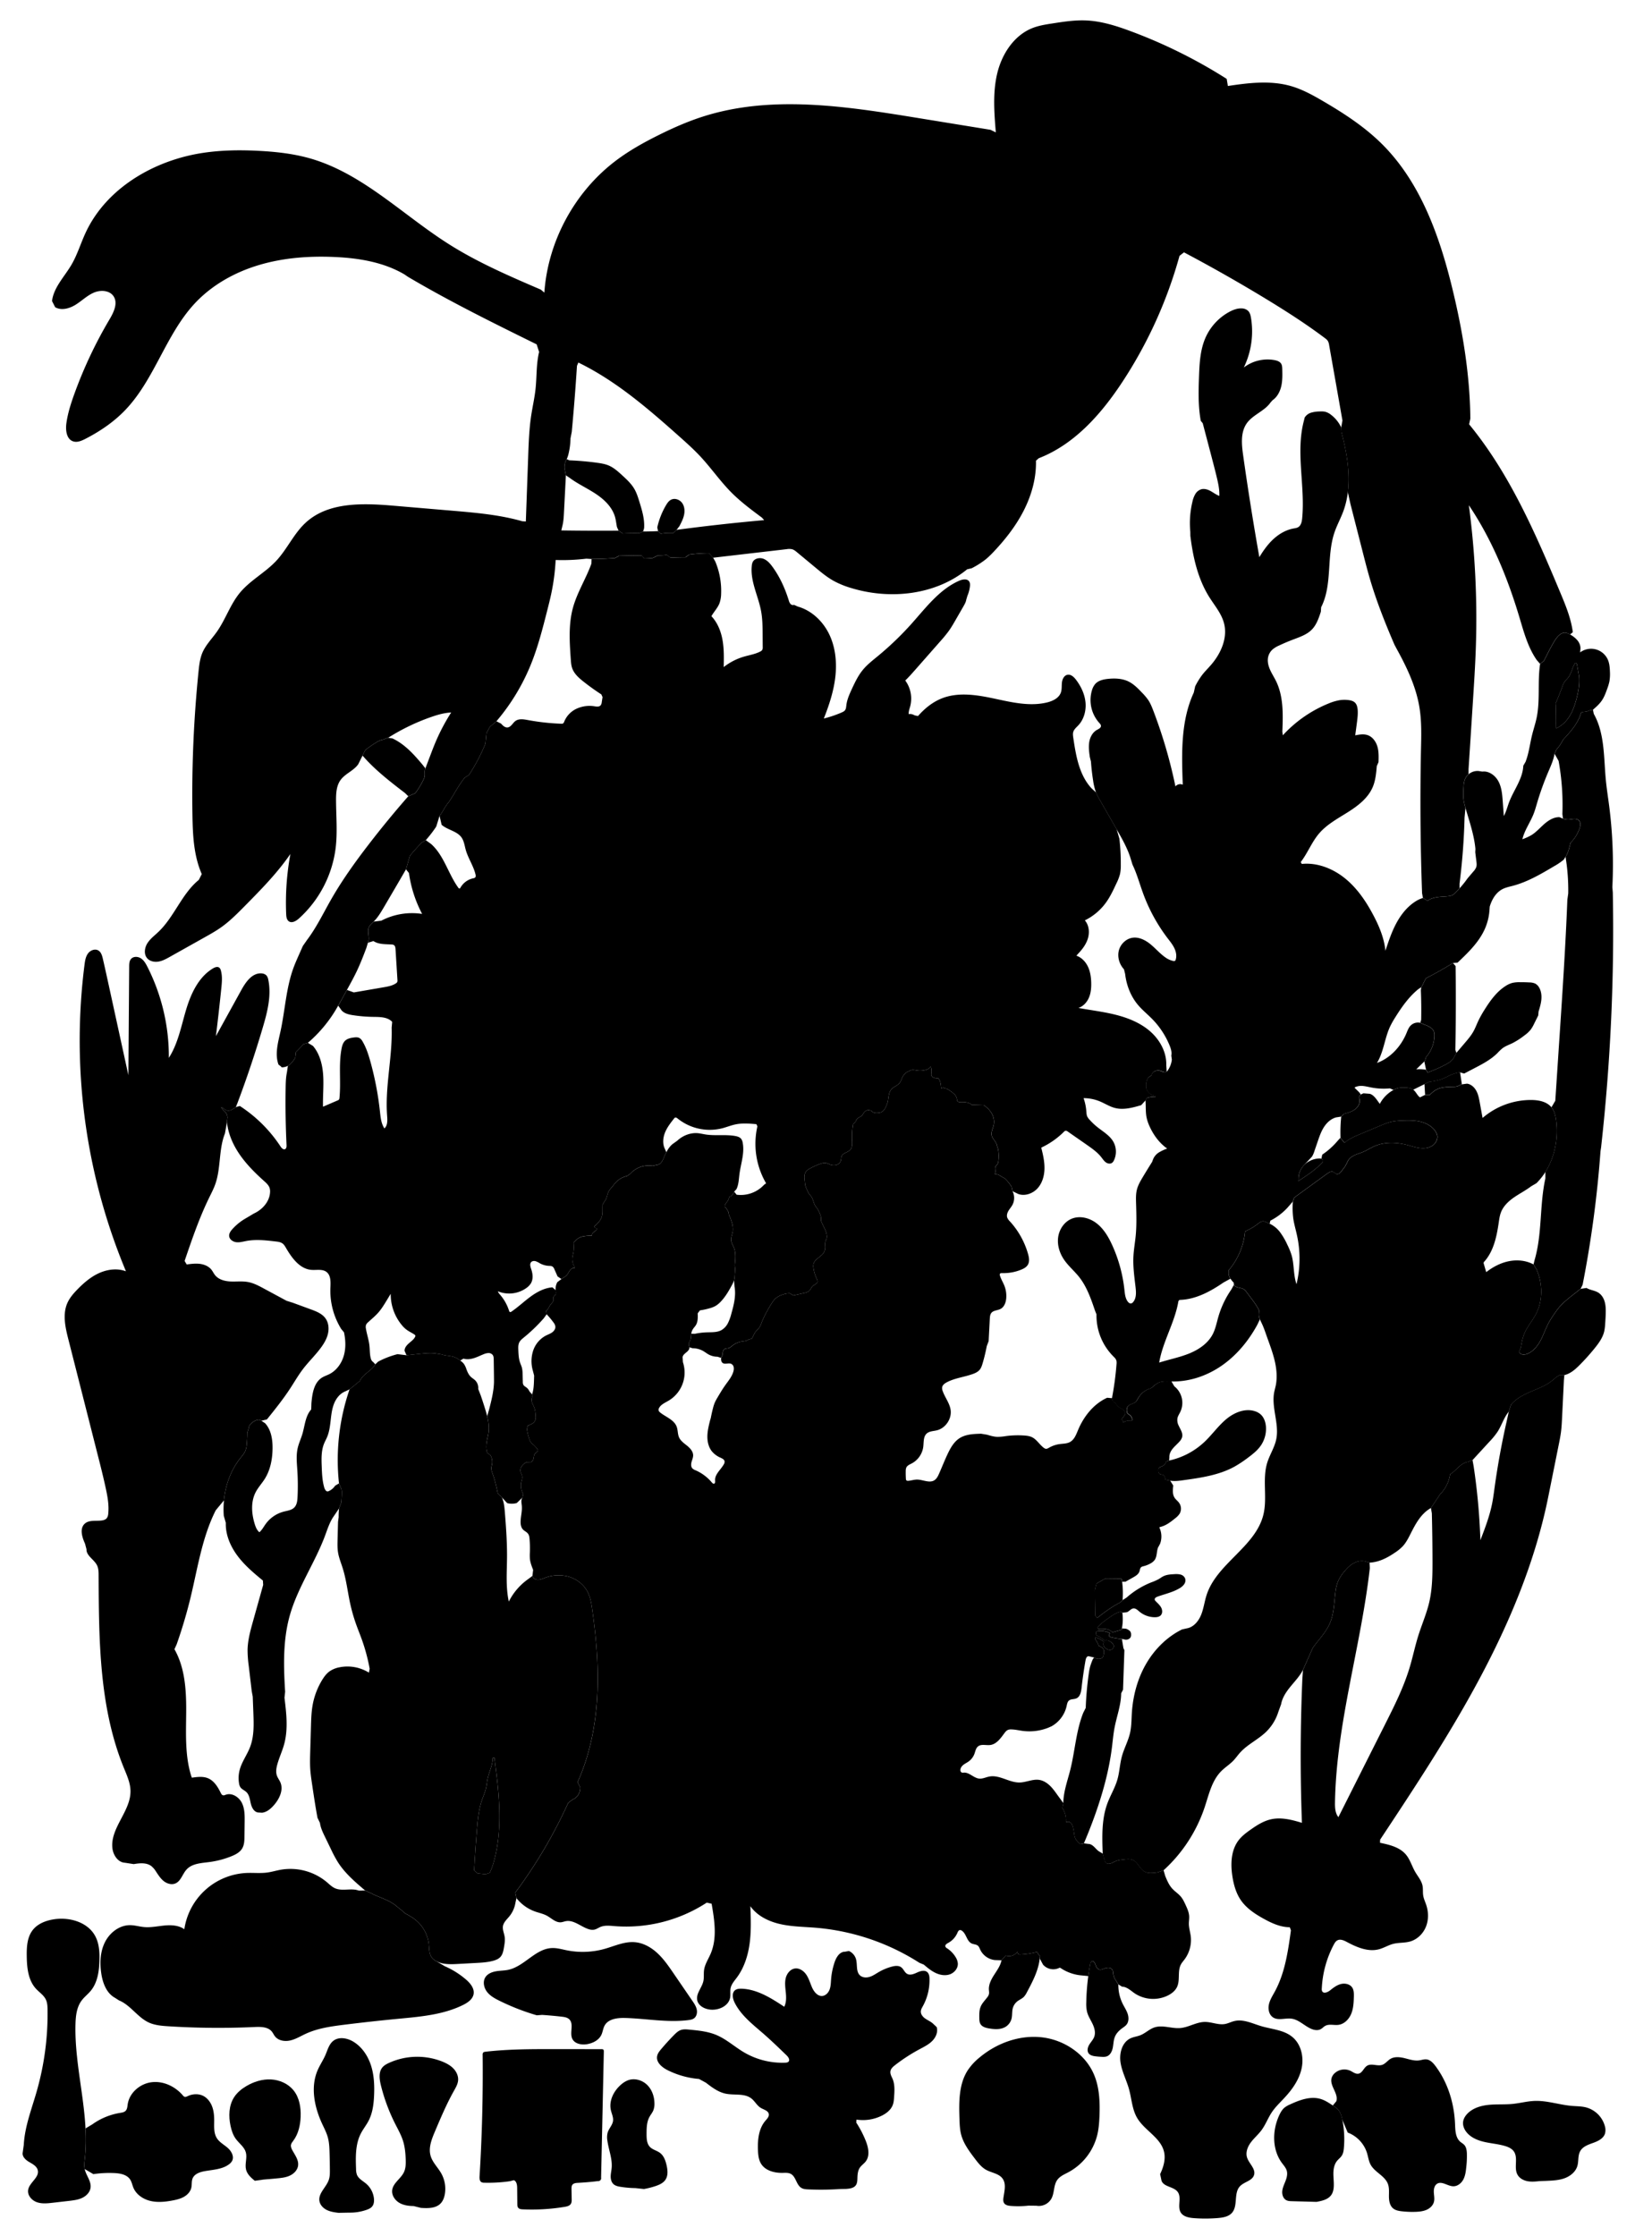 
<svg xmlns="http://www.w3.org/2000/svg" viewBox="0 0 2223 3008" id="illustration" preserveAspectRatio="xMidYMid meet">
    <title>Fucaceæ</title>
    <path data-name="1" data-official="Fucus vesiculosus" data-plain="" data-loc="Coast, Britain" d="M1504.9,2669.76a56.61,56.61,0,0,0,5.95,26.22c2.23,4.45,5.06,8.64,6.61,13.37s1.6,10.34-1.44,14.28c-1.58,2.06-3.84,3.46-5.94,5-4.26,3.1-8.12,7-10,12-1.78,4.58-1.73,9.64-2.72,14.46s-3.51,9.87-8.16,11.48a16.68,16.68,0,0,1-6,.58c-3-.11-6.05-.35-9.05-.72-3.47-.43-7.27-1.26-9.3-4.1-2.41-3.39-1.2-8.19,1-11.74s5.22-6.61,6.63-10.53c2-5.63.26-11.92-2.32-17.33s-6-10.49-7.42-16.3a48.3,48.3,0,0,1-1-12.6,313.61,313.61,0,0,1,5.5-52.75l1.57-2.67a3.9,3.9,0,0,1,3.83,1.72,15.34,15.34,0,0,1,1.79,4c.88,2.5,2.41,5.15,5,5.74,2,.46,4-.47,5.95-1.26a14.72,14.72,0,0,1,6.36-1.39,6.26,6.26,0,0,1,5.35,3.23,12.6,12.6,0,0,1,.75,4.15,20.18,20.18,0,0,0,3.78,9.84Zm261.47-452.54c7.74-11.07,17.68-20.8,23.06-33.19,5.74-13.2,5.73-28.05,7.6-42.33a56.41,56.41,0,0,1,2.9-12.86,52.4,52.4,0,0,1,8.76-14.28c3.58-4.4,7.59-8.57,12.53-11.35s11-4,16.37-2.39l5.25,1.45c12.66-.5,24.4-6.65,34.82-13.85a58.37,58.37,0,0,0,9.93-8.2c4.45-4.81,7.47-10.74,10.43-16.59,3.4-6.7,6.82-13.42,11.18-19.54s9.72-11.66,16.29-15.29l12.33-18.42a48.68,48.68,0,0,0,13.34-26l-.19-.83c4.34-2.37,7.74-6.09,11.37-9.44s7.8-6.5,12.68-7.26l6.44-2.5,22.9-24.93a100,100,0,0,0,10.86-13.29c5.59-8.7,8.46-19.09,15.07-27l2.9-9.22c6.94-8.47,17.13-13.52,27.19-17.83s20.52-8.23,29-15.19c3.17-2.62,6.13-5.69,10-7.09l5.75.15c8.31-1.94,15-8,21-14.06q10.38-10.52,19.68-22c5.52-6.83,10.86-14.16,12.88-22.69a65.81,65.81,0,0,0,1.32-10.58c.33-4.89.65-9.79.74-14.7s-.07-10-1.47-14.81-4.17-9.31-8.38-12c-4.86-3.09-11.07-3.4-16-6.38l-7.92,1.21-8.39,6.56c-7.59,5.93-15.25,11.92-21.35,19.37-2.41,2.93-4.55,6.07-6.67,9.22-2.25,3.35-4.48,6.71-6.41,10.25-4.09,7.51-6.78,15.71-10.72,23.29s-9.45,14.81-17.24,18.33a13.57,13.57,0,0,1-6.47,1.41,7.16,7.16,0,0,1-5.63-3.13l2.49-6.6c1-6.23,2.17-12.49,4.57-18.32,3.93-9.52,11-17.4,15.72-26.53,9.53-18.32,9-41,.81-59.94l-4.08-6.75c-10-5.43-22-6.58-33.2-4.34s-21.52,7.71-30.51,14.7l-3.22-11.1a2.74,2.74,0,0,1,.88-3.31c12.54-14.23,16.52-33.9,19.26-52.67.67-4.58,1.31-9.22,3-13.54,3.27-8.44,10.24-14.93,17.69-20.07s15.6-9.26,22.8-14.75l7.31-4.35c21.5-21.44,30.21-53.78,26.43-83.91-.81-6.4-2.25-13-6.31-18-6.22-7.69-17-9.8-26.92-9.91a99.78,99.78,0,0,0-65.81,24.17l-3.78-20.71c-1-5.4-2-10.9-4.62-15.73s-7.12-9-12.56-9.69l-6.83.93c-2.22.59-4.12,2.06-6.32,2.73a18.37,18.37,0,0,1-4.79.57c-8.4.21-17.32.17-24.5,4.56a44.58,44.58,0,0,0-7.7,6.5l-6.17-.23-5.91,2.89a2,2,0,0,1-1.14.3,1.85,1.85,0,0,1-.88-.52c-3.11-2.82-4.7-7.09-8.06-9.61s-8.12-2.85-12.45-2.87a32.93,32.93,0,0,0-7.81.63,25,25,0,0,0-6.13,2.46,45.43,45.43,0,0,0-18.65,18.88l-2.92-4.07c-2.76-3.85-5.8-7.92-10.28-9.46l-8.62-.7c-2.59.8-5.47,2.35-5.8,5a12.82,12.82,0,0,0,.46,3.57c.86,5.09-2.23,10.2-6.41,13.23s-9.3,4.4-14.29,5.71l-4.06,3.79a215.05,215.05,0,0,0-.94,28.6l5.46,6.74c6.21-5.52,14-8.83,21.7-12l27-11.32a96.61,96.61,0,0,1,11.84-4.37c6.45-1.76,13.18-2.18,19.86-2.37,7.73-.21,15.56-.12,23,1.89s14.61,6.12,18.89,12.55a15.5,15.5,0,0,1,2.4,5.32c1.21,5.63-2.2,11.57-7.14,14.55s-11,3.43-16.76,2.65-11.2-2.68-16.79-4.13c-14.16-3.66-29.61-4.27-43.07,1.46-5.58,2.37-10.69,5.77-16.29,8.11-4,1.64-8.12,2.75-11.93,4.67s-7.39,4.85-8.84,8.87l-2.8,5.38-4.53,6.07a17.6,17.6,0,0,1-3,3.35,5.94,5.94,0,0,1-4.14,1.43l-5.3-3.41c-3-.36-5.78,1.52-8.23,3.3l-43.7,31.76-1.77,5.37a113.23,113.23,0,0,0,.52,22.32c1.08,7.69,3.37,15.16,5,22.74a147,147,0,0,1-.59,65.95c-4.33-12.33-3-26-6.51-38.58a90.18,90.18,0,0,0-5.78-14.38,94.52,94.52,0,0,0-9.43-16.4,37.83,37.83,0,0,0-14.38-12l-6-2.64a6.33,6.33,0,0,0-5.54,0,22,22,0,0,0-4.77,3.15,76.42,76.42,0,0,1-16.43,9.61l-.36.57a94.13,94.13,0,0,1-22.07,52l-.09,4.79a14.59,14.59,0,0,0,2.49,6.51,44.31,44.31,0,0,0,4.44,5.44l.19,2.81c1.36,2.2,4,3.18,6.56,3.76s5.2,1,7.29,2.48a15.63,15.63,0,0,1,3.09,3.35l5.58,7.41c4.18,5.56,8.39,11.16,11.41,17.42l-.37,5.36c.06,4.58,2.41,8.77,4.34,12.92,2.36,5.08,4.16,10.4,6,15.68,3.84,10.82,8,21.55,10.73,32.71s3.93,22.85,1.75,34.12l-1.72,7.22c-5.2,21.43,6.86,44.11,2.24,65.67-2.32,10.86-8.68,20.42-12,31-7,22.43.34,47.16-5.2,70-10.53,43.4-62.65,65.63-76.43,108.11-2.86,8.82-3.92,18.19-7.4,26.78s-10.24,16.72-19.39,18.19l-6.33,1.43c-20.54,10.18-37.41,27.17-48.76,47.09s-17.32,42.69-18.75,65.58c-.54,8.83-.44,17.78-2.38,26.42-2.45,10.93-8.07,20.91-11,31.71-2.81,10.31-3.14,21.19-6.13,31.44-3.18,10.91-9.23,20.74-13.22,31.37-8.07,21.55-7.3,45.25-6.42,68.24l1.44,6.12c1.33,1.27,1.11,3.47,2,5.06,1.15,2,3.84,2.55,6.08,2.07s4.21-1.76,6.3-2.71c4.31-2,9.12-2.53,13.83-3,3.52-.36,7.2-.66,10.46.69,7,2.88,9.4,12,16,15.71,4.62,2.62,10.33,2,15.6,1.38a12.65,12.65,0,0,0,2.8-.57l7.18-2.42a200.89,200.89,0,0,0,55.38-84.74c5.72-17.12,9.63-35.9,22.33-48.72,5.12-5.18,11.43-9.07,16.46-14.34,3.19-3.34,5.82-7.19,8.91-10.64,9.9-11,24-17.4,34.72-27.65a63.89,63.89,0,0,0,16.77-27.1l3.78-10.41c1.6-9,7-16.86,12.81-23.95s12.21-13.81,16.45-21.92Zm-19.13-628.42c11-7.17,22-14.41,31.18-23.73,1-1,2-2.23,1.88-3.64a3.29,3.29,0,0,0-2.14-2.5,8.16,8.16,0,0,0-3.41-.36,30.34,30.34,0,0,0-19.53,8.48,26.32,26.32,0,0,0-7.85,19.62Z"></path>
    <path data-name="1a" data-official="" data-plain="Section of Receptacle" data-loc="" d="M1561.11,2924.9c4.53-9.41,7.68-20.12,5.2-30.27-4.65-19.11-26.48-28.58-36.3-45.62-6.67-11.59-7.2-25.58-10.78-38.47-3.36-12.07-9.49-23.39-11.39-35.78s2-27.06,13.26-32.46c4.3-2.05,9.18-2.53,13.6-4.31,6.61-2.66,11.87-8.09,18.62-10.38,11.14-3.79,23.3,1.8,35,.78,11.3-1,21.54-8.08,32.88-8.2,9.14-.1,18.15,4.37,27.15,2.78,4.42-.78,8.46-3,12.83-4,12-2.86,24.11,3.35,36,6.88,14.22,4.22,30.2,5,41.69,14.4,11.91,9.72,15.84,26.91,12.72,42s-12.24,28.2-22.68,39.49c-6,6.54-12.63,12.66-17.56,20.07-5.17,7.77-8.37,16.77-14,24.25-4.27,5.71-9.81,10.38-14.09,16.09s-7.26,13.1-5.28,20c2.45,8.49,12.08,15.48,9.53,23.94-2.4,7.95-13.35,9.14-19,15.19-8.65,9.22-2.35,26.07-10.63,35.62-4.57,5.27-12.16,6.54-19.11,7.11a203.81,203.81,0,0,1-32.12.13c-6.73-.51-14.39-1.93-17.86-7.72-4.82-8.08,1.52-19.75-3.92-27.42-5.26-7.4-18.61-6.61-21.84-15.08Z"></path>
    <path data-name="1b" data-official="" data-plain="Spores" data-loc="" d="M1760,2961.93l-21.44-.58c-2.63-.07-5.36-.16-7.69-1.39-4.18-2.19-5.87-7.5-5.4-12.2s2.6-9.05,4.31-13.45,3-9.26,1.77-13.81c-1.12-4.05-4.1-7.27-6.59-10.65-13.37-18.21-13.05-44-3.42-64.46,1.73-3.66,3.8-7.28,6.9-9.89a32.7,32.7,0,0,1,7.45-4.32c13-6,27.65-11.51,41.36-7.32,5.92,1.81,11.16,5.31,16.3,8.76,2.94,2,5.94,4,8.09,6.83,2.64,3.46,3.77,7.82,4.63,12.09a133.57,133.57,0,0,1,2.11,38.17c-.3,3.45-.78,7-2.59,10s-4.65,4.93-6.75,7.59c-3.65,4.61-4.73,10.76-4.78,16.63s.82,11.75.51,17.62c-.2,3.92-1,7.93-3.17,11.18-4.26,6.32-12.56,8.18-20.06,9.53Z"></path>
    <path data-name="1c" data-official="" data-plain="Spores and Filaments" data-loc="" d="M1813.54,2869a43.28,43.28,0,0,1,25.94,27.42c1.62,5.27,2.24,10.91,4.87,15.75,5.61,10.31,19.16,15,23.28,25.95,2,5.38,1.35,11.32,1.39,17.06s1.11,12,5.49,15.75c3.22,2.73,7.62,3.52,11.81,4a126.88,126.88,0,0,0,18.28.74c5.1-.17,10.3-.67,15-2.72s8.79-5.91,10-10.86c1.05-4.15,0-8.5-.18-12.78s.76-9.16,4.4-11.42c6.42-4,14.15,3.21,21.71,3.38,5.69.13,10.81-4,13.51-9s3.43-10.82,4-16.49a128.25,128.25,0,0,0,.84-19c-.2-4-.84-8.25-3.55-11.19-1.55-1.68-3.64-2.75-5.37-4.24-6.45-5.56-6.64-15.27-7-23.77-1.11-27.9-9.65-55.82-26.39-78.16-3.09-4.11-7-8.32-12.07-8.87-3.28-.35-6.5.89-9.76,1.34-6.56.92-13.08-1.34-19.51-2.93s-13.65-2.42-19.32,1c-3.85,2.32-6.61,6.42-10.86,7.91-6.52,2.27-14.42-2.34-20.35,1.2-4.61,2.76-6.35,9.7-11.63,10.74-3.88.76-7.38-2.18-10.94-3.91a19.35,19.35,0,0,0-21.46,3.55,14.17,14.17,0,0,0-3.8,6.12c-3,10.5,9.6,20.92,6.32,31.32l-4.74,5.71c2.94,2,5.94,4,8.09,6.83,2.64,3.46,3.77,7.82,4.63,12.09Z"></path>
    <path data-name="2" data-official="Fucus nodosus" data-plain="" data-loc="Coasts, Britain" d="M1511.73,2217.34l1.3,2.67q-.91,26.59-1.82,53.2l-2.53,4.88c-.1,15.66-5.9,30.66-8.85,46-1.71,8.92-2.46,18-3.59,27-4,31.57-12.59,62.43-23.36,92.37q-6.63,18.42-14.35,36.42l-4.89,1.08c-2.92-2.58-6-5.33-7.23-9a26.46,26.46,0,0,1-1-4.94c-.34-2.59-.8-5.16-1.36-7.7-.52-2.38-1.2-4.84-2.85-6.63s-4.58-2.61-6.57-1.21l-.32-.49a30.58,30.58,0,0,0-4.86-18.79l1.36-6.35c.16-15.25,5.63-29.86,9.35-44.64,6.42-25.52,7.76-52.41,17.48-76.86l3.36-6.67a438.9,438.9,0,0,1,4-45.38,78.51,78.51,0,0,1,1.93-10.21,88.38,88.38,0,0,1,3.58-9.8l1.84-2.44a10.7,10.7,0,0,0,8.34,1.58,5.55,5.55,0,0,0,2.58-1.24,7.2,7.2,0,0,0,1.75-3.83c.58-2.62,1-5.53-.36-7.87-1.24-2.16-3.68-3.31-6-4.18l-.41-.65a24.41,24.41,0,0,0-4.28-7.91l.15-1.07c0-.55-.09-1.09-.14-1.64,4,.41,7.55,2.8,10.88,5.11l.29.78c-.32,1.82-.64,3.76.07,5.47a7.9,7.9,0,0,0,2.55,3c2.09,1.66,4.84,2.93,7.38,2.09a5.05,5.05,0,0,0,2.94-7.07A8.07,8.07,0,0,0,1496,2210a13.48,13.48,0,0,0-4.36-2.64,7.68,7.68,0,0,0-5-.09l-.42-.41-1.42-1.05c-3-2.22-6.06-4.46-9.59-5.7l-.56-1.83a10.69,10.69,0,0,1,.13-2.33l.84-1.2a24,24,0,0,1,18,2.63l.26.22a3.32,3.32,0,0,0-1.65,1.93,2.39,2.39,0,0,0,1.06,2.3,6.6,6.6,0,0,0,2.48,1,86.49,86.49,0,0,0,13.77,2.14l.45,1.09a22.42,22.42,0,0,0,.37,3.06Zm-3.67-49c-5.64,1-10.53,4.38-15.22,7.67-5.82,4.07-11.71,8.21-16.22,13.69l1.08,1.7a47.15,47.15,0,0,1,10.08.15,15.88,15.88,0,0,1,9,4.26l.32.12,12.12-3.4.47-1.85a68,68,0,0,0,.61-21.11ZM1395.69,2625.7l0,.17a102.12,102.12,0,0,1-22.44,3.55,4.17,4.17,0,0,1-3.27-.8,4.26,4.26,0,0,1-.81-2.9l-.31.23a13.65,13.65,0,0,1-15.57,4.89l-5.61,6.39c-1.41,7.12-5.81,13.21-9.74,19.32s-7.6,12.9-7.25,20.15c.11,2.13.56,4.3,0,6.36a11.64,11.64,0,0,1-2.12,3.89c-3.09,4.15-6.93,7.85-8.92,12.63s-1.94,10.08-1.85,15.23c.05,2.82.15,5.78,1.58,8.2,2.28,3.85,7.16,5.15,11.58,5.9,7.62,1.29,16,1.79,22.53-2.38a18,18,0,0,0,7.62-10.52c1.19-4.62.5-9.57,1.71-14.19a17.69,17.69,0,0,1,6.2-9.39c2.79-2.17,6.22-3.49,8.73-6a25.31,25.31,0,0,0,4-6c7.68-14.36,15.5-29.16,17.33-45.34l.52-3.59A10,10,0,0,1,1395.69,2625.7ZM1510,2128.06l-1.13-4.26-19-.22a8.79,8.79,0,0,0-2.56.22,8.56,8.56,0,0,0-1.86.88l-10.22,5.88-2,8.8q.29,17.13.59,34.25l2.44,3.08c9.8-7.51,19.68-15.07,30.71-20.62l3.63-3.4A117,117,0,0,0,1510,2128.06Zm186.25-225.34a21.54,21.54,0,0,0-8-4.3c-13.39-4.11-28,2.18-38.65,11.23s-18.8,20.75-29,30.35a100.3,100.3,0,0,1-47.51,24.94l-3.84,1.34a10.17,10.17,0,0,1-5.79,6.48c-1.27.54-2.71.84-3.69,1.81-1.41,1.4-1.38,3.69-.93,5.62a4.66,4.66,0,0,0,1.32,2.63c1.23,1,3.08.75,4.55,1.39,2.36,1,3.06,4,3.46,6.52l6.26,1.22c6,1.08,12.16.24,18.2-.6,23.56-3.29,47.73-6.77,68.57-18.24a160.55,160.55,0,0,0,18.52-12.33c6.22-4.64,12.41-9.56,16.84-15.93a39.84,39.84,0,0,0,6.93-25.63C1703,1913.09,1700.87,1906.8,1696.26,1902.72Zm469.45-986a66.27,66.27,0,0,1-3,10c-2,5.56-4,11.17-7.39,16-3.24,4.68-7.58,8.47-11.87,12.21l-5.2,1c-2.66,1.76-6.14,1.45-9.25,2.2a2.49,2.49,0,0,0-1.13.52,2.73,2.73,0,0,0-.61,1.24c-4.1,13.61-14,24.55-23.65,35l-4.08,6.92a63.38,63.38,0,0,1-5.26,6.73l-2.43,5.68c-1.46,8.6-5.18,16.62-8.59,24.65a382.93,382.93,0,0,0-14.93,41.6c-1.46,4.94-2.82,9.92-4.72,14.71-4.56,11.51-12.2,21.82-15,33.87a72.5,72.5,0,0,0,11.94-5.4c6.56-4,11.66-9.94,17.43-15s12.81-9.48,20.48-9.29l4.64,1.9a18.29,18.29,0,0,0,7.91,1.33c2.37-.14,4.71-.74,7.08-.84s4.94.4,6.61,2.1a7.47,7.47,0,0,1,1.92,5.25,17.33,17.33,0,0,1-1.17,5.58,51.1,51.1,0,0,1-12,19.12l-1.88,7.14a41.77,41.77,0,0,1-4.93,11.83l-2.48,3.88a88.06,88.06,0,0,1-13,8.79c-17.63,10.46-35.55,21-55.38,26.27-4.76,1.26-9.66,2.22-14,4.48-8.86,4.59-14.31,14-17.12,23.56l-.35,5a75.31,75.31,0,0,1-6.48,25.53c-8,17.67-22.4,31.47-36.47,44.81l-6.24.41a409.54,409.54,0,0,1-36.23,20.47l-3.17,6a32.34,32.34,0,0,1-3.25,6.19l-4,2.63c-12.69,10.39-22.26,24-31,38a117.17,117.17,0,0,0-6.77,12c-7.49,15.82-8.65,34.33-17.8,49.25,18.1-6.64,32.2-22.09,39.64-39.88,1.5-3.59,2.82-7.38,5.49-10.21a13.91,13.91,0,0,1,13-3.95l5.57,2.52a27.78,27.78,0,0,1,8.34,3.95,12.68,12.68,0,0,1,3.77,3.74c1.38,2.29,1.56,5.09,1.47,7.76a45.35,45.35,0,0,1-11.11,28l-1.15,3.56c.15,1-.64,1.89-1.37,2.6l-10.78,10.46a54.65,54.65,0,0,1,13.09.55l2.1,3.79a188.73,188.73,0,0,0,23.2-10.13c4.75-2.46,9.63-5.35,12.24-10l3.35-6.26,11.84-13.93c4-4.69,8-9.42,11-14.78,2.63-4.64,4.47-9.67,6.74-14.49a142.9,142.9,0,0,1,8.51-15.18c7.55-12,16.12-24,28.1-31.61a32.35,32.35,0,0,1,8.87-4.15,40.82,40.82,0,0,1,10.41-1q6.51-.06,13,.31a19,19,0,0,1,7.66,1.55,13.41,13.41,0,0,1,5.31,5.38c2.77,4.79,3.46,10.55,2.95,16.06s-2.12,10.84-3.74,16.12l-.49,5.38-5.47,11a47.74,47.74,0,0,1-4.7,8.07,43.79,43.79,0,0,1-8.56,7.85,97.28,97.28,0,0,1-15.85,10.21c-4.68,2.28-9.74,4-13.85,7.19a72,72,0,0,0-6.47,6.25c-8.69,8.68-19.76,14.49-30.64,20.16l-14.11,7.36-5.62-1.59a53.89,53.89,0,0,0-14.72,4.52c-2.45,1.16-4.82,2.51-7.31,3.59-6.16,2.7-12.91,3.74-19.57,4.7l-21.43,10.56c-3.47-2.61-8.13-2.85-12.46-2.87a32.93,32.93,0,0,0-7.81.63,25,25,0,0,0-6.13,2.46l-4.91-2.06a88.4,88.4,0,0,1-24.89-1.17c-3.62-.69-7.19-1.6-10.85-2a21,21,0,0,0-10.81,1.42c-.32.15-.68.36-.73.71a1.13,1.13,0,0,0,.46.89l5.66,5.56,2.11,2.87a5,5,0,0,0-2.31,3.43,12.46,12.46,0,0,0,.46,3.57c.86,5.09-2.23,10.2-6.41,13.23s-9.3,4.4-14.29,5.71l-4.06,3.79-6.59,1c-6.87,1.8-12.49,6.93-16.36,12.89s-6.2,12.76-8.5,19.49q-2.22,6.5-4.45,13a31.3,31.3,0,0,1-3.27,7.41l-10.31,11.08a26.32,26.32,0,0,0-7.85,19.62l-.13,2.13c11-7.17,22-14.41,31.18-23.73,1-1,2-2.23,1.88-3.64a3.29,3.29,0,0,0-2.14-2.5l1.19-5.62a99.33,99.33,0,0,0,21.08-19l3.33-3.59,5.46,6.74c6.21-5.52,14-8.83,21.7-12l27-11.32a96.61,96.61,0,0,1,11.84-4.37c6.45-1.76,13.18-2.18,19.87-2.37,7.72-.21,15.55-.12,23,1.89s14.61,6.12,18.89,12.55a15.5,15.5,0,0,1,2.4,5.32c1.21,5.63-2.2,11.57-7.14,14.55s-11,3.43-16.76,2.65-11.2-2.68-16.79-4.13c-14.16-3.66-29.61-4.27-43.07,1.46-5.58,2.37-10.69,5.77-16.29,8.11-4,1.64-8.12,2.75-11.93,4.67s-7.39,4.85-8.84,8.87l-2.8,5.38-4.53,6.07a17.6,17.6,0,0,1-3,3.35,5.94,5.94,0,0,1-4.14,1.43l-5.3-3.41c-3-.36-5.78,1.52-8.23,3.3l-43.7,31.76-1.77,5.37-7.45,8.54a82.17,82.17,0,0,1-22.64,17l-1,4.12-6-2.64a6.33,6.33,0,0,0-5.54,0,22,22,0,0,0-4.77,3.15,76.42,76.42,0,0,1-16.43,9.61l-.36.57a94.13,94.13,0,0,1-22.07,52l-.09,4.79a14.59,14.59,0,0,0,2.49,6.51l-9.33,5.11c-17.32,11.88-36.64,22.41-57.61,23.34a3.85,3.85,0,0,0-2.08.48,3.8,3.8,0,0,0-1.18,2.57c-5,28-20.89,53.25-25.63,81.33,13.35-4.25,27.23-6.91,40.22-12.16s25.41-13.62,31.85-26.06c3.72-7.19,5.22-15.27,7.44-23a125.61,125.61,0,0,1,17.46-36.94l3.49-6.38c1.36,2.2,4,3.18,6.56,3.76s5.2,1,7.29,2.48a15.63,15.63,0,0,1,3.09,3.35l5.58,7.41c4.18,5.56,8.39,11.16,11.41,17.42l-.37,5.36a18.77,18.77,0,0,0,1.47,6.62l-3.66,7.65c-11.65,21.28-27.48,40.52-47.39,54.4s-44,22.17-68.26,21.48l-6.08.16a27.92,27.92,0,0,0-8.75.77c-4.32,1.29-7.84,4.36-11.22,7.34l-2,1.21a28.25,28.25,0,0,0-16.67,13.32,19,19,0,0,1-3,4.6c-3,2.91-8.12,2.89-10.68,6.16a8.92,8.92,0,0,0-1.5,6.28,6,6,0,0,0,.71,2.61c.74,1.23,2.1,1.91,3.24,2.78,2.47,1.89,4,5.38,2.69,8.19a12.17,12.17,0,0,0-11.64,2.2,5.73,5.73,0,0,0-.1-2.51,1.92,1.92,0,0,0-1.89-1.39c.78-3.28,4.72-5.3,4.9-8.66.12-2.33-1.69-4.33-3.66-5.59s-4.22-2.11-5.93-3.7c-2.35-2.18-3.76-5.8-6.91-6.44l-1.29-4.62a411.22,411.22,0,0,0,6.17-46,13.27,13.27,0,0,0-.26-5c-.71-2.28-2.54-4-4.23-5.67a77.65,77.65,0,0,1-22.45-56.29l-2-5c-5.38-15.91-11-32.16-21.39-45.32-6.37-8-14.39-14.68-20.18-23.13-6.08-8.86-9.5-19.82-8-30.46s8.3-20.73,18.25-24.78c11.18-4.56,24.45-1,33.92,6.54s15.7,18.31,20.68,29.31a196.12,196.12,0,0,1,16.26,59.38c.62,5.65,1.11,11.65,4.49,16.22,1.1,1.49,2.78,2.86,4.6,2.53a4.91,4.91,0,0,0,2.72-1.86c4.53-5.41,4-13.28,3.19-20.28-1.64-13.86-3.59-27.77-2.82-41.7.49-8.82,2.07-17.56,2.95-26.35,1.5-14.92,1-30,.57-44.92-.18-6.07-.34-12.23,1.16-18.12s4.64-11.3,7.78-16.56q6.18-10.33,12.6-20.52l1.63-4.26a19.82,19.82,0,0,1,7.88-8.77,58.4,58.4,0,0,1,10.85-5c-10.37-7.28-18.17-17.83-23.46-29.34a56.64,56.64,0,0,1-4.37-12.89c-1.42-7.42-.74-15.08-1.39-22.6l1.62-3.11a34.37,34.37,0,0,1,11.93-1.87c-.81-1-2.18-1.13-3.38-1.48a14.72,14.72,0,0,1-6.85-5.14,11,11,0,0,1-2.3-4,13.18,13.18,0,0,1-.32-3.32,23,23,0,0,1,.47-6.15,23.62,23.62,0,0,1,2.61-5.72l4.05-2.67a8.17,8.17,0,0,1,4.83-5.84,11.2,11.2,0,0,1,7.72-.24c1.33.41,2.59,1,3.94,1.36a5.25,5.25,0,0,0,4-.41,6.41,6.41,0,0,0,1.74-1.85,31.57,31.57,0,0,0,5.42-14.42l-.76-5.4c1-4.68-.57-9.5-2.39-13.92a110.76,110.76,0,0,0-23.3-35.31c-6.25-6.37-13.27-12-19-18.79-9.88-11.68-15.64-26.55-17.4-41.75l-1.57-6.31c-6.14-6.65-9.12-16.34-6.94-25.13s9.78-16.19,18.75-17.36c8.68-1.13,17.17,3.29,23.94,8.84s12.48,12.35,19.63,17.4a28,28,0,0,0,11.11,5.05,2.36,2.36,0,0,0,3.17-2c1.53-5.11.36-10.7-2-15.5s-5.75-9-9-13.19A230,230,0,0,1,1538,1201.3c-4.67-12.76-8.22-26-14.12-38.22l-2.39-7.9c-4.31-14.09-11.72-27-19.06-39.78l-21.72-37.8a87.69,87.69,0,0,1-5.88-11.5,76.56,76.56,0,0,1-3.88-16q-2-12.69-2.92-25.53l-1.54-6.19c-.92-6.63-1.84-13.38-.76-20s4.49-13.16,10.34-16.41c2.33-1.3,5.41-2.65,5.42-5.32,0-1.64-1.25-3-2.35-4.19a46,46,0,0,1-9.69-44,22.25,22.25,0,0,1,4.4-8.34c4.16-4.61,10.72-6.11,16.9-6.79,9.51-1,19.52-.63,28.09,3.65,7,3.5,12.59,9.33,18,15a75.28,75.28,0,0,1,8.33,9.87c2.92,4.4,4.89,9.36,6.78,14.29A660.83,660.83,0,0,1,1581.72,1058a8.34,8.34,0,0,1,9.86-2.33c-1.57-42-2.81-85.8,14.84-123.94l1.85-8.35a98,98,0,0,1,9.64-15.64c3.55-4.56,7.69-8.62,11.5-13,13.54-15.48,22.91-36.68,17.6-56.54-3.45-12.93-12.54-23.46-19.67-34.79-15.44-24.56-22-53.67-25.54-82.46l-.08-5.57a123,123,0,0,1,2.86-40.33,34.36,34.36,0,0,1,3.83-10.28,14.32,14.32,0,0,1,8.44-6.63c4.24-1,8.69.54,12.5,2.67s7.33,4.84,11.42,6.38c.38-8-1.3-16-3.14-23.83-2.35-10-5-19.94-7.58-29.87q-5.8-22.07-11.62-44.13l-2.62-3.17c-3.58-19.57-3.1-39.63-2.38-59.51.64-17.82,1.58-36.11,8.77-52.43a73.29,73.29,0,0,1,31.85-34.58c5.25-2.85,11.08-5.09,17-4.75a12.82,12.82,0,0,1,8.58,3.41c2.39,2.45,3.21,6,3.77,9.38a111.41,111.41,0,0,1-9.67,66.67,52.81,52.81,0,0,1,41.21-9.93c3.43.64,7.11,1.84,9,4.8,1.35,2.16,1.45,4.86,1.52,7.41.19,7.63.37,15.34-1.32,22.78s-5.46,14.69-11.74,19l-2.75,3.06c-8.07,11.7-23.67,16.33-31.89,27.92-8.61,12.15-7,28.53-4.91,43.27q9.66,68.64,21.78,136.89c5.32-8.83,11.35-17.33,18.93-24.31s16.85-12.38,27-14.25c2.18-.4,4.46-.66,6.37-1.81,3.9-2.34,4.9-7.47,5.34-12,4.18-43.47-8.87-88.28,2.16-130.53l1.19-4.9a15.4,15.4,0,0,1,9-6.69,42.47,42.47,0,0,1,11.3-1.52,27,27,0,0,1,7.19.36,21.65,21.65,0,0,1,8.15,4.24,46.22,46.22,0,0,1,13.56,16.94l.34,6.18c9.2,35.16,15,73.22,2.2,107.25-3.51,9.33-8.34,18.14-11.57,27.58-11.1,32.5-2.46,70.21-18,100.83l-.39,6c-2.82,8.64-5.83,17.6-12.18,24.08-6.75,6.89-16.31,10-25.33,13.46q-9.42,3.57-18.57,7.88a36,36,0,0,0-8.94,5.41,19.37,19.37,0,0,0-6,10.57c-1.1,5.61.36,11.44,2.67,16.67s5.45,10.05,8,15.18c10.19,20.8,9.46,45,8.52,68.19l.65,4.84a170.63,170.63,0,0,1,61.29-42.69A69.74,69.74,0,0,1,1802,942.1a43.53,43.53,0,0,1,12.69-.24c3.13.4,6.38,1.23,8.64,3.44,2.41,2.36,3.25,5.88,3.57,9.24.52,5.68-.18,11.39-.9,17.05q-1.14,8.85-2.36,17.68c5.47-1.07,11.23-2.09,16.52-.33,6.68,2.22,11.31,8.6,13.3,15.35s1.77,13.94,1.53,21l-2.32,5.35c-.83,9.62-1.7,19.42-5.49,28.3-6.32,14.83-19.9,25.18-33.54,33.78s-28.22,16.39-38.68,28.66c-9.88,11.59-15.34,26.35-24.65,38.42l1.42,2.48c20.85-2.1,41.84,6.2,58.13,19.38s28.32,30.92,38.1,49.45c8,15.05,14.65,31.09,16.32,48,4.1-12.41,8.23-24.89,14.35-36.44s14.37-22.24,25.29-29.42a38.68,38.68,0,0,1,10.9-5.17l6.19,3.77c3.82-2.8,8.52-4.16,13.2-4.85s9.44-.76,14.14-1.26a17.05,17.05,0,0,0,6.27-1.58,17.77,17.77,0,0,0,4.33-3.56,167.47,167.47,0,0,0,12.52-14.35l3.45-4.71,7.67-9a18.27,18.27,0,0,0,3.93-6.07c.79-2.5.48-5.19.16-7.78q-.77-6.07-1.52-12.16l.22-4.42c-1.72-18.86-8.1-36.92-13.33-55.12a79.7,79.7,0,0,1-2.32-9.62c-1-6.26-.64-12.65-.21-19a34.84,34.84,0,0,1,1.55-9.43,18.31,18.31,0,0,1,18.7-11.66l4.92.76c9-1.14,17.66,5.39,21.85,13.48s4.94,17.47,5.6,26.56q.74,9.93,1.45,19.85c3.19-5.81,4.74-12.36,7.08-18.56,6.26-16.58,18.42-31.5,19.14-49.22l3-5.15c4.47-11.37,5.79-23.69,8.68-35.57,1.94-8,4.6-15.76,6.27-23.79,4.94-23.76,1-48.56,4.69-72.55l5.07-3.76c4.11-8.21,8.22-16.44,12.82-24.39,2.41-4.15,5-8.33,8.85-11.24a11.09,11.09,0,0,1,5.78-2.5c2.79-.22,5.44,1.08,7.86,2.47a34.07,34.07,0,0,1,10.05,8.09c2.68,3.41,4.33,7.79,3.74,12.08l-.33,3.85a24.66,24.66,0,0,1,37.66,10.71c1.83,4.66,2.21,9.74,2.42,14.74A60.51,60.51,0,0,1,2165.71,916.7Zm-40.82-6.76-.77-4.31q-1-5.65-2-11.3a4.17,4.17,0,0,0-.63-1.83,1.42,1.42,0,0,0-1.72-.5,1.86,1.86,0,0,0-.67.77c-3.62,6-4.59,13.54-9,19-1.53,1.89-3.42,3.49-4.8,5.5a27.11,27.11,0,0,0-2.81,6.14q-4.29,11.71-9.28,23.15l.27,1.27q.42,12.89.35,25.78l.14,6.16c7.65-3.19,13.81-9.32,18.18-16.36s7.07-15,9.2-23C2124,930.51,2125.78,920.19,2124.89,909.94Z"></path>
    <path data-name="3" data-official="Himanthalia lorea" data-plain="" data-loc="South coast, England" d="M1783,455a15,15,0,0,1,3.77,3.63,15.27,15.27,0,0,1,1.76,5.57q9,50.78,17.92,101.54l-1.71,9.37.34,6.18c6.87,26.25,11.83,54.11,8.59,80.71l3.54,16,17.19,67.27c2.79,10.89,5.57,21.78,8.72,32.57,8.93,30.64,20.76,60.36,33.4,89.67l3.17,5.91c13.64,24.78,26,50.83,30.44,78.76,3,18.59,2.44,37.54,2,56.37q-2,96.58,1.47,193.17l1.15,6.32,6.19,3.77c3.82-2.8,8.52-4.16,13.2-4.85s9.44-.76,14.14-1.26a17.05,17.05,0,0,0,6.27-1.58,17.77,17.77,0,0,0,4.33-3.56c1.76-1.79,3.47-3.63,5.15-5.51v-6.29a885,885,0,0,0,6.73-88.8l1.22-13a79.7,79.7,0,0,1-2.32-9.62c-1-6.26-.64-12.65-.21-19a34.84,34.84,0,0,1,1.55-9.43,17.37,17.37,0,0,1,5.14-7.31v-6.91q3-46,5.93-92c1.55-24,3.09-47.94,3.89-72a1159.66,1159.66,0,0,0-9.41-191c30.85,45.79,52.06,97.5,67.92,150.39,6,20,11.47,40.71,23.42,57.87l4.44,5.1,5.07-3.76c4.11-8.21,8.22-16.44,12.82-24.39,2.41-4.15,5-8.33,8.85-11.24a11.09,11.09,0,0,1,5.78-2.5c2.79-.22,5.44,1.08,7.86,2.47l3.73-3.11c-2.39-18.5-9.61-36-16.81-53.18-33.26-79.52-68-159.89-122.72-226.51l1.64-7.66c-.57-58.63-10.14-116.9-23.95-173.88-17.31-71.45-43-144-95.2-195.76-23.37-23.16-51.23-41.26-79.66-57.82-13.53-7.89-27.4-15.53-42.45-19.88-27.45-7.93-56.76-4.42-85-.14l-1.61-9.57A685.38,685.38,0,0,0,1521.57,42c-19.4-7.21-39.43-13.6-60.1-14.48-15.13-.65-30.22,1.67-45.18,4-9.1,1.4-18.28,2.83-26.85,6.19-24.85,9.74-41.14,34.74-47.44,60.68s-4.17,53.09-2,79.69l-7.2-3.46L1231.4,158.12c-95.27-15.46-194.85-30.64-286.67-.91-20.15,6.53-39.58,15.13-58.54,24.57-19.9,9.9-39.4,20.77-57.16,34.14-55.54,41.81-91.7,108.37-96.53,177.72l-4.75-4c-42.22-18.16-84.64-36.42-123.48-61C541.82,289.19,487.69,233,416.6,212.93c-21.29-6-43.41-8.56-65.5-9.83-25.92-1.5-52-1.3-77.71,2.54-65.72,9.81-130.26,47.24-158.21,107.53-6.61,14.26-11.12,29.54-19.07,43.1C86.7,372.32,72.28,386.55,70,405l4.23,8.3c8.46,4.89,19.38,1.76,27.66-3.43s15.4-12.32,24.38-16.18,21.13-3.25,26.54,4.88c6.2,9.33.19,21.63-5.52,31.26a588.82,588.82,0,0,0-47.07,99.67c-4.7,13-9,26.23-10.88,39.92-1.3,9.3.07,21.24,8.94,24.31,5.5,1.91,11.45-.66,16.62-3.33,19.45-10,37.86-22.44,53.09-38.18,40-41.37,54.91-102,94.18-144.1,23.22-24.88,54-42,86.66-51.67s67.06-12.22,101.06-10.73c32.71,1.44,66.15,6.86,94.37,23.47l4.81,3.28c56.1,33.16,114.62,62,173.07,90.81l3.31,10.21c-4,16.33-3,33.43-4.85,50.15-1.27,11.66-3.91,23.13-5.7,34.72-2.81,18.25-3.48,36.75-4.14,55.21q-1.59,44-3.17,88l-4.81-.32c-30.61-8.73-62.57-11.47-94.29-14.18l-78.62-6.69c-41.3-3.52-87.93-5.34-118.45,22.71-16,14.68-24.89,35.56-39.69,51.42s-35.14,26.24-49,43.05c-12.92,15.69-19.22,35.82-30.94,52.43-6.57,9.31-14.89,17.59-19.4,28.06C269,886.14,268,895,267.11,903.73a1643,1643,0,0,0-8.15,193c.45,26.9,1.72,54.55,12.55,79.18l-3.95,7.81c-23,18.78-32.91,49.56-54.41,70-5.19,4.93-11.1,9.31-14.89,15.38s-4.9,14.61-.25,20c3.61,4.23,9.79,5.49,15.27,4.56s10.45-3.68,15.3-6.4l46.66-26.16c8-4.47,15.94-8.94,23.35-14.28,10.94-7.88,20.48-17.52,30-27.12,22.12-22.38,44.37-44.91,62.2-70.84a360.86,360.86,0,0,0-5.71,80.83c.15,3.62.64,7.76,3.62,9.81,4.2,2.89,9.79-.45,13.59-3.85A153.36,153.36,0,0,0,451.64,1141c2.58-21.18.67-42.61.55-64-.06-9.6.46-19.85,6.09-27.63,6.25-8.62,17.61-12.44,23.75-21.15l9.49-19.07a148.23,148.23,0,0,1,13.84-9.78c3.09-1.93,6.35-3.79,10-4.34l7.1-2.57a281.78,281.78,0,0,1,57.19-27.67c8.89-3.11,18.06-5.8,27.47-6.24a266.84,266.84,0,0,0-21.7,41.47c-2.15,5.16-4.14,10.4-6.13,15.63l-4.5,11.84-2.33,6.19c-1.67,3.49-.33,7.67-1.16,11.44a17.77,17.77,0,0,1-1.58,4.08,113.38,113.38,0,0,1-10.92,18l-9.38,4q-27.72,31.63-53.41,65c-18.39,23.89-36,48.46-50.9,74.67-10.3,18.1-19.34,37-31.91,53.63l-5.68,8.17q-3,6.76-6,13.52c-2.26,5.12-4.51,10.24-6.45,15.49-10.2,27.56-11.41,57.53-17.71,86.24-3.22,14.65-7.74,30.17-2.61,44.27l3.48,2.71c.07.83,1.18,1,2,1a18.13,18.13,0,0,0,7.14-2c4.33-2.35,7.2-6.65,9.9-10.78l.95-7.79q5.25-5.22,10.27-10.67l5.77-1.66a181.76,181.76,0,0,0,35.59-41.25c3.69-5.87,7-12,10.39-18l6.57-11.92c4.68-8.5,9.37-17,13.52-25.77,4.77-10.11,8.82-20.54,12.74-31l2-6.72c3.24-6.32-1.38-14.44,1.43-21,1.29-3,4-5.15,6.29-7.45,5.58-5.47,9.6-12.3,13.57-19,10-17.07,20.07-34.14,29.93-51.31l5.33-18.3q7.62-9.23,16-17.78l5.32-3.17a164.14,164.14,0,0,0,13.21-17,7.45,7.45,0,0,0,1.18-2.27l4.12-13.4c4.69-5.65,7.29-12.86,12.27-18.25l5-7.61c5.12-8.76,10.27-17.55,16.56-25.5l5.84-3.81a249.52,249.52,0,0,0,22.08-42l1.4-14.18c1.08-2,2.17-4,3.25-6a9.64,9.64,0,0,1,3.21-4l6.93-5.94a280.23,280.23,0,0,0,46.36-76.43c9.5-23.45,15.77-48,22-72.57,1.88-7.39,3.77-14.79,5.36-22.26a292.17,292.17,0,0,0,6-45.73,266.87,266.87,0,0,0,41.34-1.8l6.81.47q15.81-.13,31.59-1.33l5.49-3q15.12-.42,30.26-.5l3.82,4.12a106.8,106.8,0,0,0,11.31-.71l7-3.45q5.91,0,11.8-.61l5,3.58q10.13-.54,20.28-.51l4.84-3.55a206.34,206.34,0,0,1,26.75-1.86l5.46,6.11,99-11.51a19,19,0,0,1,7.56.13c2.49.73,4.56,2.43,6.56,4.09L1097,763.32c7.86,6.54,15.78,13.11,24.7,18.1a119.65,119.65,0,0,0,23.8,9.71c52.45,16,113.42,9.41,155.92-25.2l6.16-1.45a117.83,117.83,0,0,0,18.77-11.9,116.33,116.33,0,0,0,11-10.52c15.82-16.76,30.14-35.15,40.52-55.73s16.72-43.46,16.16-66.5l3.71-3.33c48.22-18.66,84.3-59.65,112.7-102.86a599.8,599.8,0,0,0,76.78-169.48l6-4.67q55.55,29.4,109.3,62C1730,418.22,1757.27,435.59,1783,455ZM910.39,712.85,906.17,717a80.36,80.36,0,0,0-17,1l-3.64-3.47q-10,.5-20.12.52l-5.32,2.25q-11.05-.24-22.11.37l-5.66-3.78q-38.49.28-77-.3l1.41-5.88c1.54-6,1.87-12.2,2.18-18.37q1.29-24.93,2.56-49.85l-1.87-9.34a23.29,23.29,0,0,1,.92-8.12,47.49,47.49,0,0,1,2.09-4.31,37,37,0,0,0,2.55-7.7,94.83,94.83,0,0,0,2.53-20.27l1.71-8.82q4.15-44.34,7-88.8l1.86-4.39c50.51,24.57,93.6,61.81,135.55,99.17,10,8.91,20,17.87,29.12,27.7,14.21,15.34,26.18,32.69,40.88,47.56,12.63,12.77,27.11,23.54,41.53,34.26l2.92,3.33Q969.24,705,910.39,712.85ZM2110.06,911.8c4.42-5.49,5.39-13,9-19a1.86,1.86,0,0,1,.67-.77,1.42,1.42,0,0,1,1.72.5,4.17,4.17,0,0,1,.63,1.83q1,5.65,2,11.3l.77,4.31c.89,10.25-.93,20.57-3.58,30.52-2.13,8-4.83,15.95-9.2,23s-10.53,13.17-18.18,16.36l-.14-6.16q.08-12.89-.35-25.78l-.27-1.27q5-11.43,9.28-23.15a27.11,27.11,0,0,1,2.81-6.14C2106.64,915.29,2108.53,913.69,2110.06,911.8ZM1918,1425.47l1.15-3.56a45.35,45.35,0,0,0,11.11-28c.09-2.67-.09-5.47-1.47-7.76a12.68,12.68,0,0,0-3.77-3.74,27.78,27.78,0,0,0-8.34-3.95l-5.57-2.52,1.28-3.87q.4-20-.43-39.9l.57-4a32.34,32.34,0,0,0,3.25-6.19l3.17-6a409.54,409.54,0,0,0,36.23-20.47l3.53,4.23q.77,56.37-.36,112.73l1.48,4-3.35,6.26c-2.61,4.68-7.49,7.57-12.24,10a188.73,188.73,0,0,1-23.2,10.13l-2.1-3.79-2.31-11C1917.31,1427.36,1918.1,1426.48,1918,1425.47Zm236.66,117-.94,6.21a1499.68,1499.68,0,0,1-24.07,179.72l-2.7,5.44-8.39,6.56c-7.59,5.93-15.25,11.92-21.35,19.37-2.41,2.93-4.55,6.07-6.67,9.22-2.25,3.35-4.48,6.71-6.41,10.25-4.09,7.51-6.78,15.71-10.72,23.29s-9.45,14.81-17.24,18.33a13.57,13.57,0,0,1-6.47,1.41,7.16,7.16,0,0,1-5.63-3.13l2.49-6.6c1-6.23,2.17-12.49,4.57-18.32,3.93-9.52,11-17.4,15.72-26.53,9.53-18.32,9-41,.81-59.94l-4.08-6.75,1.44-5.9c10.41-35.43,6.52-73.59,14.48-109.66v-8.79c12.71-20.09,17.49-45.23,14.51-69-.81-6.4-2.25-13-6.31-18l5.16-8.76q1.92-29.07,3.85-58.13,1-15.46,2.05-30.93c4-60.46,8-120.93,10.35-181.48l1.18-8.41a277.4,277.4,0,0,0-2.09-38.54l-1.48-10.71a41.77,41.77,0,0,0,4.93-11.83l1.88-7.14a51.1,51.1,0,0,0,12-19.12,17.33,17.33,0,0,0,1.17-5.58,7.47,7.47,0,0,0-1.92-5.25c-1.67-1.7-4.23-2.19-6.61-2.1s-4.71.7-7.08.84a18.29,18.29,0,0,1-7.91-1.33l-.77-6.1a330.82,330.82,0,0,0-5.11-71.44l-5.37-9.48,2.43-5.68a63.38,63.38,0,0,0,5.26-6.73l4.08-6.92c9.63-10.45,19.55-21.39,23.65-35a2.73,2.73,0,0,1,.61-1.24,2.49,2.49,0,0,1,1.13-.52c3.11-.75,6.59-.44,9.25-2.2l5.2-1,1.16,5.59c14.93,26.65,13.27,59,16.23,89.39,1.08,11.08,2.82,22.09,4.27,33.13a617.4,617.4,0,0,1,4.46,110.49l.58,7.13A2625.12,2625.12,0,0,1,2154.61,1542.51Zm-237-69.63-.85-14.4,6.3-3.1c6.66-1,13.41-2,19.57-4.7,2.49-1.08,4.86-2.43,7.31-3.59a53.89,53.89,0,0,1,14.72-4.52l2.43,16.18c-2.22.59-4.12,2.06-6.32,2.73a18.37,18.37,0,0,1-4.79.57c-8.4.21-17.32.17-24.5,4.56a44.58,44.58,0,0,0-7.7,6.5Zm181.68,376.85,5.75.15-.64,7L2102,1907.1c-.31,6.25-.62,12.5-1.39,18.71s-2,12.36-3.25,18.5l-13.62,67.77-1.71,8.31c-17.63,83.21-50.8,162.52-90.87,237.55s-87.07,146.11-134,217l-.16,4.2c12.7,2.66,26.37,5.88,34.76,15.78,5.74,6.76,8.12,15.69,12.56,23.37,3.53,6.1,8.48,11.65,9.87,18.55.88,4.38.23,8.93.94,13.33s2.63,8.3,4,12.44c3.2,9.51,3.4,20.17-.34,29.48s-11.6,17.08-21.25,19.85c-7.43,2.13-15.45,1.31-22.93,3.26-6.52,1.69-12.37,5.43-18.88,7.18-14.61,3.93-29.85-2.56-43.19-9.69-4-2.15-8.89-4.4-12.93-2.26-2.29,1.22-3.69,3.61-4.91,5.91a140.19,140.19,0,0,0-16.05,58.89,7,7,0,0,0,.54,3.74c2,3.54,7.41,1.31,10.59-1.24,4.42-3.54,9.06-7.13,14.55-8.53s12.1,0,15.24,4.68c2.3,3.46,2.32,7.92,2.23,12.08-.19,7.93-.54,16.06-3.59,23.38s-9.37,13.79-17.24,14.78c-5.94.75-12.46-1.53-17.69,1.36-2.21,1.22-3.89,3.25-6.11,4.44-3.87,2.08-8.69,1.28-12.73-.45-9.2-3.94-16.56-12.31-26.47-13.67-8.43-1.15-18,2.92-25-1.8-5.32-3.55-6.83-10.94-5.51-17.2s4.9-11.76,7.95-17.38c13.67-25.11,17.81-54.14,21.72-82.46l-1.54-4.18c-12.6,0-24.51-5.52-35.52-11.64-11.47-6.37-22.77-13.85-30.24-24.63-6.59-9.51-9.76-21-11.51-32.43-2.53-16.64-1.84-35,8.43-48.37,4.36-5.66,10.16-10,16-14.14,8.48-6,17.46-11.72,27.6-14,13.78-3.07,28.08.63,41.57,4.77q-3.54-96.21.52-192.49l.89-13.16,13.09-29.55c7.74-11.07,17.68-20.8,23.06-33.19,5.74-13.2,5.73-28.05,7.6-42.33a56.41,56.41,0,0,1,2.9-12.86,52.4,52.4,0,0,1,8.76-14.28c3.58-4.4,7.59-8.57,12.53-11.35s11-4,16.37-2.39l5.25,1.45.41,7.36c-11.87,105.55-45,208.64-46.87,314.84-.12,7.08.1,14.78,4.57,20.26q31.42-62.43,62.83-124.86c12.47-24.78,25-49.73,33-76.29,4.31-14.29,7.28-28.95,11.76-43.18,4.71-15,11.09-29.49,14.66-44.8,4.21-18.1,4.39-36.86,4.36-55.44q-.06-32.09-.86-64.17l-1.23-7.19,12.33-18.42a48.68,48.68,0,0,0,13.34-26l-.19-.83c4.34-2.37,7.74-6.09,11.37-9.44s7.8-6.5,12.68-7.26l6.44-2.5,1.49,8.26a858.08,858.08,0,0,1,9.09,99.57c6.21-16.18,12.45-32.45,15.82-49.45,1.36-6.86,2.25-13.8,3.2-20.72q6.29-45.59,16.52-90.52l2.71-12.41,2.9-9.22c6.94-8.47,17.13-13.52,27.19-17.83s20.52-8.23,29-15.19C2092.51,1854.2,2095.47,1851.13,2099.33,1849.73Z"></path>
    <path data-name="3a" data-official="" data-plain="Section of Receptacle" data-loc="" d="M2072,2934.32c-5.54.58-11.18,1.16-16.65.1s-10.85-4-13.47-9c-5-9.37,1.31-22.26-4.76-31-2.73-3.91-7.39-6-12-7.34-9.17-2.73-18.82-3.39-28.13-5.57s-18.73-6.25-24.34-14c-2.66-3.67-4.36-8.22-3.86-12.73.46-4.22,2.8-8.06,5.74-11.12,7.42-7.71,18.41-10.93,29.06-11.95s21.42-.18,32.07-1.26c9.76-1,19.34-3.6,29.15-4,17-.69,33.51,5.28,50.44,6.69,6.43.54,13,.43,19.22,2.07a35.84,35.84,0,0,1,25.06,25,18.24,18.24,0,0,1,.2,10.22c-2.16,6.66-9.35,10.11-15.94,12.48s-13.89,4.88-17.34,11-1.94,13.54-3.91,20.13c-2.34,7.82-9.38,13.52-17,16.35s-16,3.22-24.11,3.59Z"></path>
    <path data-name="4" data-official="Delesseria sanguinea" data-plain="" data-loc="South coast, England" d="M1323.51,1486.75a32.74,32.74,0,0,1,11,11.24,22.54,22.54,0,0,1,2.69,15.3c-1,4.84-3.82,9.57-2.72,14.38,1.16,5,6.39,8.51,7.07,13.63l1.53,4.83a55.19,55.19,0,0,1,.4,15.56,9.77,9.77,0,0,1-1.53,4.82c-.62.83-1.48,1.47-2,2.35-1.94,3.08.59,7.59-1.42,10.63a14.16,14.16,0,0,1,8.86,3.33l4.24,2.25a50.33,50.33,0,0,1,9.54,11.53l1.33,6a20,20,0,0,1-.16,18.45c-1.52,2.8-3.7,5.2-5.32,7.94s-2.66,6.11-1.62,9.12a15.71,15.71,0,0,0,3.64,5.15,109.08,109.08,0,0,1,24.29,43.55c1.39,4.85,2.35,10.36-.21,14.7-1.92,3.26-5.47,5.19-9,6.62a63.12,63.12,0,0,1-25.77,4.63c-1,0-2.12,0-2.7.77a2.9,2.9,0,0,0-.09,2.53c1.41,4.79,4.16,9.07,6,13.71a37.75,37.75,0,0,1,2.45,17c-.49,5.58-2.68,11.58-7.65,14.18-4,2.1-9.38,1.8-12.26,5.27-1.82,2.18-2,5.24-2.19,8.07l-1.55,30-2.54,6.69a232.76,232.76,0,0,1-5.62,23.32c-.91,3-1.92,6.16-4,8.6-2.39,2.83-5.92,4.43-9.41,5.68-11.46,4.08-24,5.38-34.71,11.05-2.83,1.49-5.76,3.63-6.3,6.78a10.23,10.23,0,0,0,.74,5c3,8.61,9.24,16.11,10.64,25.14,1.86,12.05-6.65,24.81-18.49,27.72-4.71,1.16-10.1,1.08-13.7,4.35-4.67,4.25-3.8,11.63-4.59,17.9a29.77,29.77,0,0,1-15.4,22.23c-2.74,1.44-5.94,2.66-7.32,5.43a11.37,11.37,0,0,0-.87,4.88c-.08,3.43,0,6.87.21,10.3a3.29,3.29,0,0,0,.75,2.28,3.08,3.08,0,0,0,2.33.55c3.92-.24,7.73-1.61,11.65-1.66,8.08-.09,16.84,5.24,23.64.89,3.05-2,4.74-5.4,6.21-8.7,4.2-9.41,7.87-19,12.39-28.3,3.61-7.38,8-14.76,14.83-19.31,8.47-5.64,19.26-6,29.44-6.27l7.92,1.32c4.62,1.38,9.3,2.76,14.11,2.9a71.89,71.89,0,0,0,11.32-1.05,123,123,0,0,1,24.41-.78c3.64.24,7.34.67,10.63,2.25,6.52,3.13,10.24,10.16,16.09,14.43a6,6,0,0,0,2.3,1.14c1.71.33,3.35-.67,4.86-1.53a39.22,39.22,0,0,1,13.91-4.72c4.77-.66,9.85-.5,14.07-2.82,5.82-3.2,8.29-10.1,10.87-16.22,7.7-18.37,21-35.08,39.12-43.31l6.64.58,1.29,4.62c3.15.64,4.56,4.26,6.91,6.44,1.71,1.59,4,2.44,5.93,3.7s3.78,3.26,3.66,5.59c-.18,3.36-4.12,5.38-4.9,8.66a1.92,1.92,0,0,1,1.89,1.39,5.73,5.73,0,0,1,.1,2.51,12.17,12.17,0,0,1,11.64-2.2c1.35-2.81-.22-6.3-2.69-8.19-1.14-.87-2.5-1.55-3.24-2.78a6,6,0,0,1-.71-2.61,8.92,8.92,0,0,1,1.5-6.28c2.56-3.27,7.71-3.25,10.68-6.16a19,19,0,0,0,3-4.6,28.25,28.25,0,0,1,16.67-13.32l2-1.21c3.38-3,6.9-6.05,11.22-7.34a27.92,27.92,0,0,1,8.75-.77l6.08-.16,3.92,6.68a28.4,28.4,0,0,1,8,34.6c-1.35,2.79-3.18,5.42-3.78,8.46a16.27,16.27,0,0,0,1.58,9.71c2.26,5,6,10.1,4.76,15.46a14.82,14.82,0,0,1-3.69,6.26c-2.86,3.21-6.21,6-8.93,9.32s-4.83,7.45-4.59,11.75l-.3,4.31-3.84,1.34a10.17,10.17,0,0,1-5.79,6.48c-1.27.54-2.71.84-3.69,1.81-1.41,1.4-1.38,3.69-.93,5.62a4.66,4.66,0,0,0,1.32,2.63c1.23,1,3.08.75,4.55,1.39,2.36,1,3.06,4,3.46,6.52l6.26,1.22,4.21,6.65c-.7,5.68-1.27,11.93,1.94,16.67,1.59,2.35,4,4.06,5.67,6.31a13.59,13.59,0,0,1,1.09,14.71,24.3,24.3,0,0,1-6,6.3c-6.17,5.05-12.74,10.1-20.52,11.82a1.17,1.17,0,0,0-.61.27c-.28.32-.11.8.06,1.19A28,28,0,0,1,1561,2077l-2.76,5.07c-2,5.47-1.14,12-4.57,16.75a16.82,16.82,0,0,1-5.42,4.48,36.79,36.79,0,0,1-9.54,3.8,7.62,7.62,0,0,0-3,1.18c-1.7,1.35-1.75,3.86-2.47,5.91-1.36,3.83-5.18,6.12-8.72,8.1l-10,5.62-4.39.11-1.13-4.26-19-.22a8.79,8.79,0,0,0-2.56.22,8.56,8.56,0,0,0-1.86.88l-10.22,5.88-2,8.8q.29,17.13.59,34.25l2.44,3.08c9.8-7.51,19.68-15.07,30.71-20.62l3.63-3.4,5.34-3.44a113.27,113.27,0,0,1,33.2-20.4,72.86,72.86,0,0,0,9.67-4.21c2.22-1.28,4.25-2.86,6.54-4,4.5-2.22,9.67-2.54,14.69-2.79a26.63,26.63,0,0,1,8.22.47,9.17,9.17,0,0,1,6.25,5,8.79,8.79,0,0,1-1.17,8.05,19.15,19.15,0,0,1-6.35,5.5c-9,5.37-19.51,7.62-29.4,11.16-1.93.69-4.23,2.06-3.88,4.07a4.38,4.38,0,0,0,1.32,2.11c2.57,2.69,5.49,5.15,7.28,8.42s2.13,7.7-.39,10.45c-2,2.22-5.33,2.74-8.35,2.7a32.83,32.83,0,0,1-20.65-7.7c-2.35-2-4.87-4.48-7.92-4.16-3.77.4-6.09,4.91-9.85,5.29l-4.89.46-2.22-1.23c-5.64,1-10.53,4.38-15.22,7.67-5.82,4.07-11.71,8.21-16.22,13.69l1.08,1.7a47.15,47.15,0,0,1,10.08.15,15.88,15.88,0,0,1,9,4.26l.32.12,12.12-3.4.47-1.85,5.58.47c2.52,1.1,5.29,2.45,6.24,5a8.92,8.92,0,0,1,.41,3.09,8.75,8.75,0,0,1-.23,2.28,5.79,5.79,0,0,1-2.83,3.44,8.06,8.06,0,0,1-4.42.9l-4.89-1a86.49,86.49,0,0,1-13.77-2.14,6.6,6.6,0,0,1-2.48-1,2.39,2.39,0,0,1-1.06-2.3,3.32,3.32,0,0,1,1.65-1.93l-.26-.22a24,24,0,0,0-18-2.63l-.84,1.2a10.69,10.69,0,0,0-.13,2.33l.56,1.83c3.53,1.24,6.59,3.48,9.59,5.7l1.42,1.05.42.41a7.68,7.68,0,0,1,5,.09A13.48,13.48,0,0,1,1496,2210a8.07,8.07,0,0,1,2.11,2.47,5.05,5.05,0,0,1-2.94,7.07c-2.54.84-5.29-.43-7.38-2.09a7.9,7.9,0,0,1-2.55-3c-.71-1.71-.39-3.65-.07-5.47l-.29-.78c-3.33-2.31-6.85-4.7-10.88-5.11,0,.55.1,1.09.14,1.64l-.15,1.07a24.41,24.41,0,0,1,4.28,7.91l.41.65c2.35.87,4.79,2,6,4.18,1.33,2.34.94,5.25.36,7.87a7.2,7.2,0,0,1-1.75,3.83,5.55,5.55,0,0,1-2.58,1.24,10.7,10.7,0,0,1-8.34-1.58l-7.55-1.75c-2.49,0-3.63,3-4.06,5.49q-3.26,18.36-5.34,36.92c-.62,5.52-1.84,12-6.92,14.29-3.26,1.43-7.44.67-10.14,3-2,1.77-2.49,4.72-3.07,7.37a41.72,41.72,0,0,1-20.43,27.29l-5.13,2.2a69.33,69.33,0,0,1-33.51,3.93c-5.07-.66-10.08-1.89-15.19-2a11.22,11.22,0,0,0-4.65.64c-2.09.88-3.57,2.74-4.92,4.55-5,6.78-10.52,14.67-18.9,15.78-5.65.75-12.25-1.67-16.61,2-2.87,2.41-3.45,6.49-4.76,10a22.26,22.26,0,0,1-7.88,10.23c-2.3,1.64-4.92,2.83-7.11,4.61s-4,4.38-3.84,7.2a3.42,3.42,0,0,0,1.64,2.92,6.13,6.13,0,0,0,3,.19c7.49-.42,13.23,7.34,20.7,8.05,4.64.44,9-1.91,13.61-2.77,13.72-2.59,26.72,8.26,40.68,8,8.87-.14,17.46-4.77,26.24-3.52,6.54.94,12.23,5.07,16.68,9.95s7.93,10.55,12,15.76l4,5.66-1.36,6.35a30.58,30.58,0,0,1,4.86,18.79l.32.49c2-1.4,4.92-.57,6.57,1.21s2.33,4.25,2.85,6.63c.56,2.54,1,5.11,1.36,7.7a26.46,26.46,0,0,0,1,4.94c1.26,3.7,4.31,6.45,7.23,9l4.89-1.08,5.93.78c3.24,0,6,2.18,8.33,4.49s4.39,4.93,7.33,6.29l3.86,2.42,1.44,6.12c1.33,1.27,1.11,3.47,2,5.06,1.15,2,3.84,2.55,6.08,2.07s4.21-1.76,6.3-2.71c4.31-2,9.12-2.53,13.83-3,3.52-.36,7.2-.66,10.46.69,7,2.88,9.4,12,16,15.71,4.62,2.62,10.33,2,15.6,1.38a12.65,12.65,0,0,0,2.8-.57l7.18-2.42,2.21,7.61c2.48,6,5,12.09,9.38,16.89,3.6,4,8.29,6.87,11.72,11,2.78,3.33,4.61,7.32,6.42,11.26,2.18,4.76,4.39,9.65,4.7,14.87.2,3.39-.42,6.78-.41,10.18,0,5.68,1.83,11.19,2.53,16.83a43.74,43.74,0,0,1-8.21,31c-1.74,2.34-3.73,4.52-5.09,7.1-4.8,9.13-.74,20.93-5.19,30.24-2.32,4.86-6.74,8.45-11.5,11a45,45,0,0,1-45.65-2.63c-5.32-3.68-10.41-8.74-16.87-8.86l-4.81-3-3.3-5.33a20.18,20.18,0,0,1-3.78-9.84,12.6,12.6,0,0,0-.75-4.15,6.26,6.26,0,0,0-5.35-3.23,14.72,14.72,0,0,0-6.36,1.39c-1.91.79-3.94,1.72-5.95,1.26-2.59-.59-4.12-3.24-5-5.74a15.34,15.34,0,0,0-1.79-4,3.9,3.9,0,0,0-3.83-1.72l-1.57,2.67q-1.67,8.68-2.83,17.46l-8.21-.82a59.61,59.61,0,0,1-29-9.94,2.25,2.25,0,0,0-1-.46,2.34,2.34,0,0,0-1.26.37,18.35,18.35,0,0,1-21.45-4.51l-4.38-8.07.52-3.59a10,10,0,0,1-4-5.76l0,.17a102.12,102.12,0,0,1-22.44,3.55,4.17,4.17,0,0,1-3.27-.8,4.26,4.26,0,0,1-.81-2.9l-.31.23a13.65,13.65,0,0,1-15.57,4.89l-5.61,6.39-8.94-.29a24.83,24.83,0,0,1-19.82-14.18c-.81-1.77-1.45-3.7-2.89-5-2.28-2.06-5.79-1.87-8.58-3.16-6.66-3.08-7.06-13.09-13.15-17.19a3.94,3.94,0,0,0-2.74-.82c-1.77.28-2.63,2.25-3.34,3.9a27.93,27.93,0,0,1-12.24,13.32c-2,1.08-4.49,2.68-3.9,4.86a5,5,0,0,0,2.43,2.51,36.9,36.9,0,0,1,11.37,11.79,18.9,18.9,0,0,1,3,8.52c.36,6.51-4.65,12.54-10.81,14.67s-13.08.94-19-1.85-11-7-15.94-11.23l-6-2.49a305.77,305.77,0,0,0-139.32-47.13c-16-1.31-32.14-1.38-47.77-4.9s-31.1-11-40.34-24.11c.62,16.61,1.24,33.32-.94,49.8s-7.33,32.88-17.25,46.22c-3.3,4.43-7.21,8.73-8.35,14.14-.9,4.27.06,8.75-.73,13-2,10.86-14.63,16.79-25.66,16.07-8-.52-16.94-4.82-18.57-12.73-1.84-9,6.35-16.8,8.29-25.77,1-4.77.25-9.75.88-14.6,1-7.89,5.7-14.75,8.84-22.07,9-20.94,5.26-44.88,1.37-67.34l-6.52-1.53a198.59,198.59,0,0,1-124.24,31.6c-6.35-.52-13-1.31-18.89,1.14-2.81,1.17-5.36,3.06-8.35,3.67a15.17,15.17,0,0,1-7.57-.71c-10.51-3.33-19.83-12.73-30.67-10.73-2.2.41-4.31,1.29-6.54,1.49-7,.61-12.56-5.34-18.71-8.73-5.06-2.79-10.86-3.89-16.3-5.84A55.55,55.55,0,0,1,695,2553.64l-1.62-7.39a658,658,0,0,0,71.27-120.82l5.62-4.21a16.75,16.75,0,0,0,10.35-17l-3.33-6.66c16.18-35.93,24.09-75.23,26.31-114.57s-1.12-78.82-6.69-117.83c-1.14-8-2.42-16.17-6.1-23.37-5-9.83-14.38-17.2-24.93-20.46a50.78,50.78,0,0,0-32.5,1.34c-3.08,1.15-6.17,2.6-9.46,2.62s-6.9-1.93-7.46-5.17l.94-8.1c-1.93-4.9-3.87-9.87-4.37-15.11a70.79,70.79,0,0,1,0-8.86,150.49,150.49,0,0,0-.46-17.64c-.21-2.46-.53-5-2-7-1.73-2.41-4.76-3.53-6.81-5.68-2.71-2.86-3.32-7.11-3.2-11,.2-7,2.24-13.9,1.6-20.85-.35-3.89-1.41-8.26,1-11.35l1-4.43a22.26,22.26,0,0,1-2.72-16.08c.54-2.52,1.53-5,1.2-7.57s-1.79-4.57-2.21-7a10,10,0,0,1,2-7.46,16.84,16.84,0,0,1,6.16-4.89l5.59-.09c2.25-.4,3.42-2.93,3.83-5.19s.56-4.76,2.14-6.42c.71-.75,1.65-1.25,2.42-1.94a3,3,0,0,0,1.18-2.71,3.69,3.69,0,0,0-.7-1.31,38.24,38.24,0,0,0-5.34-5.81,21.43,21.43,0,0,1-3.59-3.53,16.8,16.8,0,0,1-2.11-5,68.71,68.71,0,0,1-3-12.52l1.32-4.66a28.28,28.28,0,0,0,6.15-2.87,9.65,9.65,0,0,0,4.08-5.27,14.63,14.63,0,0,0,.21-4.58c-.23-3.82-.48-7.71-1.81-11.31-.84-2.29-2.11-4.41-2.92-6.72a9.4,9.4,0,0,1-.07-7.14l0-4c2.21-6.4,2.43-13.29,2.63-20l.16-5.42-1.84-7a45.81,45.81,0,0,1,.55-26.62,35.6,35.6,0,0,1,17-20.13c2.83-1.44,5.89-2.47,8.47-4.31s4.69-4.82,4.36-8a11.88,11.88,0,0,0-2.67-5.61,102.66,102.66,0,0,0-9.06-10.79l-.77-4.58c2.95-1.82,3.91-5.6,6-8.37,1.5-2,3.71-3.65,4-6.11.22-1.78-.58-3.87.61-5.22a12.84,12.84,0,0,1,1.19-1c1.86-1.67,1.3-4.62,1.07-7.11a19.12,19.12,0,0,1,2.26-10.79l5.45-4.15,3.71-2.49a19.46,19.46,0,0,0,3.54-2.78c1.78-1.88,2.75-4.37,4.3-6.44s4.1-3.81,6.59-3.1l.06-1.06a19.28,19.28,0,0,1-3.35-13.64c.3-2.16,1-4.25,1.36-6.38.84-4.4.57-8.92.3-13.39l3.45-3.39a19.15,19.15,0,0,1,9.87-4.88,56.77,56.77,0,0,1,11.14-.74l.25,0c-.59-1.7.61-3.52,2-4.65s3.12-1.94,4.19-3.39c.38-.51.64-1.27.21-1.74a1.61,1.61,0,0,0-.7-.36l-2-.64-.62-1.91c4.88-3.83,9.35-8.77,10.57-14.86a34,34,0,0,0,.45-6.3l.07-7.83,3-5c3.1-3.66,3.08-9,5.42-13.23a35,35,0,0,1,4.07-5.28c1.73-2.09,3.28-4.33,5.12-6.33a29.67,29.67,0,0,1,15.43-8.85l4.19-2.92a33.26,33.26,0,0,1,30-10.73l6-1.34a8.06,8.06,0,0,0,5.75-3.14,24.16,24.16,0,0,0,3.24-5.9c3-7,6.25-14.26,12.16-19.07l6.09-4.33c7.4-6.94,17.62-11.1,27.73-10.22,3.42.29,6.77,1.14,10.15,1.68,13.21,2.14,26.85-.22,40,2.08,3.11.54,6.42,1.5,8.33,4a12,12,0,0,1,1.92,4.94c2.81,14.07-2.52,28.33-4.36,42.56-.88,6.79-1,13.87-4,20l-3.1,3.45c-1.1,2.52-2.46,5.28-5,6.24a3.25,3.25,0,0,0-1.55.8,3.08,3.08,0,0,0-.42,1.28c-.51,2.64-2.3,4.82-3.85,7a8,8,0,0,0-1.68,3.71,3.08,3.08,0,0,0,1.92,3.28l3,5.27a17.71,17.71,0,0,0,2.59,8l2.39,7.52a31.54,31.54,0,0,1,.89,9.31c-.47,4.59-2.94,9-2.3,13.57.42,3.05,2.18,5.72,3.37,8.56,3.18,7.56,2.32,16.13,1.4,24.28l.6,5.78-.61,8.25a32.69,32.69,0,0,1-.9,6.39,30.92,30.92,0,0,1-2.73,6.18c-4.39,8.2-9.12,16.35-15.63,23a31.36,31.36,0,0,1-6.51,5.26,35.26,35.26,0,0,1-7.95,3.16,97.64,97.64,0,0,1-13.1,2.83l-3,4c.24,5.47.38,11.33-2.53,16-1.06,1.69-2.48,3.13-3.6,4.79a16.09,16.09,0,0,0-2.59,6.7c-.43,2.93-.06,6-1.27,8.73-.74,1.66-2.08,3.16-2.14,5-.06,1.56.85,3,1,4.58.2,2.77-2.07,5-4.24,6.77s-4.6,3.68-4.93,6.44l.42,6.72a44,44,0,0,1-19.21,51.71c-4.77,2.84-10.41,5.1-12.94,10a4.86,4.86,0,0,0-.65,2.6c.13,1.58,1.42,2.79,2.67,3.75,7.7,5.92,18.27,9.56,21.71,18.64,1.76,4.64,1.23,10,3.25,14.48,2.15,4.79,6.76,7.9,10.83,11.21s8.07,7.65,8.1,12.9c0,3.06-1.35,5.94-2.15,8.9s-.92,6.48,1.18,8.72a12.38,12.38,0,0,0,4.27,2.52,59.71,59.71,0,0,1,21.76,16.26c.83,1,2,2.1,3.19,1.7,1.53-.5,1.4-2.65,1.3-4.25-.53-8.34,7.53-14.33,11.63-21.61a6.52,6.52,0,0,0,1.08-4.33c-.5-2.47-3.19-3.7-5.48-4.75a31.33,31.33,0,0,1-11.36-8.29c-4.6-5.62-6.35-13.13-6.27-20.39s1.85-14.38,3.6-21.42l1-3.3q1.26-6.72,3-13.34a52.41,52.41,0,0,1,2.54-7.75,61.11,61.11,0,0,1,3.38-6.27c3.43-5.8,6.87-11.62,10.79-17.11,4.18-5.84,9-11.52,10.79-18.48a12.13,12.13,0,0,0,.31-5.45,6.2,6.2,0,0,0-3.1-4.33c-3.65-1.83-8.72,1.14-11.91-1.42-1.88-1.5-2.13-4.25-1.86-6.64l2-4.21a15.93,15.93,0,0,1,.58-4.82,5.32,5.32,0,0,1,3.18-3.47,24.28,24.28,0,0,1,3.32-.4c2.49-.41,4.42-2.31,6.43-3.85A26.63,26.63,0,0,1,997,1805c3.44-.65,7.19-.68,10-2.71l4.51-1.32c1.86-2.47,2.72-5.55,4.4-8.14,2.26-3.46,6-6,7.53-9.79l2.17-5.66a174,174,0,0,1,13-24.28,32.89,32.89,0,0,1,4.2-5.53,26.69,26.69,0,0,1,10.52-5.92A25.78,25.78,0,0,1,1063,1740l4.36,2.81,13.73-3c3-.65,6.1-1.39,8.19-3.59,2.27-2.39,3.18-6.35,6.31-7.36l3.74-2.74c1.42-1.44.57-3.84-.27-5.68a53.89,53.89,0,0,1-4.43-14.4,14.71,14.71,0,0,1,0-5.25c.86-4.07,4.38-6.93,7.68-9.45l3.73-3.17a13.67,13.67,0,0,0,4.34-8.75c.29-3.28-.59-6.7.51-9.79.41-1.13,1.06-2.17,1.42-3.31a9.87,9.87,0,0,0,.32-3.55c-.49-7.29-5.32-13.48-7.77-20.36l-.14-5.17a42,42,0,0,0-4.37-10.43c-1.17-1.79-2.6-3.39-3.65-5.25-2.24-4-2.63-8.93-5.54-12.45l-3-3.82a74.57,74.57,0,0,1-4.68-11l-.65-6.16c-.65-4.08-.75-8.63,1.73-11.93a16.17,16.17,0,0,1,5.22-4.11,84.37,84.37,0,0,1,14.49-6.49c2.34-.79,4.83-1.49,7.26-1a25,25,0,0,1,4.81,1.81,14.42,14.42,0,0,0,8.31,1,8.79,8.79,0,0,0,6.42-5c1-2.39.58-5.19,1.77-7.47,2.13-4.11,8-4.54,11.18-7.91s2.84-8.63,2.62-13.27a99.26,99.26,0,0,1,1.31-21.43l3.56-3.6a8.28,8.28,0,0,1,2.8-4.33c1.76-1.41,4.07-2.08,5.62-3.7,1.18-1.24,1.8-2.9,2.86-4.25a8.27,8.27,0,0,1,6-3.12l3.75.83a6.84,6.84,0,0,0,4.46,2.91,16.28,16.28,0,0,0,5.44,0,13.45,13.45,0,0,0,2.67-.54,10.28,10.28,0,0,0,4.91-3.83,23.63,23.63,0,0,0,2.82-5.64l1.59-4c1.44-5.92,1-12.72,4.9-17.37,3.15-3.72,8.48-5.14,11.41-9,1.68-2.26,2.36-5.1,3.64-7.62a17.63,17.63,0,0,1,6.45-7l4.66-2.15c2.7-1.13,5.77-.21,8.67.24a26.27,26.27,0,0,0,11.05-.65c2.86-.79,5.75-2.22,7.24-4.79a20.23,20.23,0,0,1,.83,9,8.06,8.06,0,0,0-.13,2.72c.51,2.55,3.53,3.57,6.07,4.13l3.55.2c2.86,3.73,3.34,8.7,3.71,13.39l2.73-.84a2.36,2.36,0,0,1,1.82.81l3.26.61c2,1.35,4,2.67,6.1,4l4.16,3.52a13.67,13.67,0,0,1,3.12,6.34c.25,1.27.4,2.74,1.45,3.52a4.58,4.58,0,0,0,3.06.53c5.41-.29,11.32.09,15.41,3.63Zm-664.58,1033a88.09,88.09,0,0,0,5.81-16c6.18-22.52,7.85-46.08,7.17-69.42s-3.66-46.55-6.64-69.71l-2.18.42c-.07,9.61-4.89,18.5-6.9,27.9-.92,4.33-1.25,8.79-2.27,13.1-1.28,5.44-3.62,10.56-5.43,15.85-4.35,12.7-5.6,26.21-6.7,39.59q-2.25,27.38-3.78,54.82l4.47,4,10.65,1.25Z"></path>
    <path data-name="4a" data-official="" data-plain="Receptacle" data-loc="" d="M455.43,2977c-5.36-.68-10.83-1.45-15.68-3.85s-9.05-6.72-9.91-12.06c-1.7-10.56,9.38-18.58,12.7-28.75,1.38-4.21,1.39-8.72,1.35-13.15q-.09-11.31-.41-22.6c-.2-7.19-.48-14.45-2.42-21.37-1.76-6.29-4.85-12.11-7.59-18.05-10.45-22.58-15.92-49.34-6-72.16,3.06-7.07,7.49-13.49,10.53-20.58,2.86-6.66,4.75-14.27,10.43-18.76,7.33-5.8,18.29-4,26.38.68,11.88,6.9,20.08,19.06,24.33,32.12s4.85,27,4.23,40.77c-.51,11.55-2,23.37-7.26,33.65-3.12,6.07-7.5,11.43-10.61,17.51-7.37,14.41-7,31.41-6.38,47.59a22.9,22.9,0,0,0,1.17,7.74c2.19,5.46,8,8.31,12.48,12.13a30.6,30.6,0,0,1,10.42,19.83c.39,3.77,0,7.87-2.44,10.79-1.9,2.29-4.74,3.53-7.54,4.51a66.85,66.85,0,0,1-23.11,3.73Z"></path>
    <path data-name="4b" data-official="" data-plain="Section" data-loc="" d="M556.57,2967.88c-6.78-.09-13.78-1-19.57-4.56s-10.09-10.13-9.26-16.86c1.21-9.64,11.58-15.31,15.77-24.08,2.59-5.42,2.64-11.69,2.41-17.7-.32-8.09-1.07-16.24-3.45-24-2.55-8.29-6.9-15.9-10.81-23.65a245.75,245.75,0,0,1-19.13-51.66c-2-8.14-3.3-17.69,2.12-24.1,2.28-2.71,5.5-4.45,8.72-5.94a91.66,91.66,0,0,1,71.4-2c5.57,2.22,11,5.06,15.2,9.35s7,10.22,6.47,16.19c-.44,5-3.06,9.46-5.51,13.82-9.92,17.69-17.85,36.41-25.76,55.09-4.38,10.35-8.84,21.73-5.73,32.53,2.57,8.92,9.84,15.62,14.39,23.72a42.51,42.51,0,0,1,4.78,27.74c-.81,4.65-2.49,9.32-5.8,12.7-6.53,6.66-17.13,6.5-26.44,5.88Z"></path>
    <path data-name="4c" data-official="" data-plain="Spores on Frond" data-loc="" d="M686,2934.49a204.48,204.48,0,0,1-34.35,2,7.88,7.88,0,0,1-3.79-.75c-2.58-1.49-2.72-5.1-2.53-8.07q5-81.49,4.15-163.19a4.59,4.59,0,0,1,.6-2.89c.74-1,2.1-1.2,3.32-1.34,31.06-3.56,62.4-3.53,93.67-3.5l62.43.06a3.45,3.45,0,0,1,2.2.5c.81.65.86,1.85.84,2.9l-3.67,169.35a3.92,3.92,0,0,1-4.27,4.75q-13.36,1.65-26.81,2.34c-2.86.14-6.16.49-7.75,2.87-1,1.54-1,3.51-1,5.36l.24,13.55c.05,2.27.05,4.69-1.19,6.6-1.69,2.62-5.11,3.4-8.19,3.91a270.2,270.2,0,0,1-56.53,3.37c-2.12-.1-4.49-.34-5.89-1.93-1.25-1.43-1.33-3.5-1.35-5.4l-.23-21.34c0-4-.67-9-4.42-10.55Z"></path>
    <path data-name="4d" data-official="" data-plain="Spores" data-loc="" d="M855,2943.73a141.13,141.13,0,0,1-19.9-1.71c-3.46-.55-7.1-1.32-9.66-3.72-2.78-2.61-3.73-6.67-3.67-10.48s1-7.55,1.31-11.35c1.07-12.4-4.15-24.42-5.78-36.76a25.07,25.07,0,0,1,.51-11.11c1.75-5.33,6.31-9.59,7.09-15.14.69-4.93-1.77-9.68-2.87-14.54-2.89-12.7,3.88-26.06,13.79-34.52a31,31,0,0,1,9.58-5.86c8.7-3.08,18.9-.07,25.49,6.41s9.74,15.92,9.75,25.16a23.69,23.69,0,0,1-1.49,9c-1.32,3.23-3.64,5.93-5.29,9-3.7,6.86-3.8,15-3.81,22.82,0,6.08.21,12.8,4.36,17.24,3.72,4,9.64,5,13.94,8.36,5,3.87,7.22,10.3,8.63,16.47,1.49,6.54,2.2,13.92-1.54,19.49-3,4.5-8.33,6.84-13.47,8.56a107.88,107.88,0,0,1-15.45,3.91Z"></path>
    <path data-name="5" data-official="Iridæa edulis" data-plain="" data-loc="Shores, England" d="M796.92,2165.17c-1.14-8-2.42-16.17-6.1-23.37-5-9.83-14.38-17.2-24.93-20.46a50.78,50.78,0,0,0-32.5,1.34c-3.08,1.15-6.17,2.6-9.46,2.62s-6.9-1.93-7.46-5.17l-5.12,3.83a82.37,82.37,0,0,0-26.67,30.7c-4.24-19.43-2.57-39.57-2.41-59.45s-1.26-40-2.85-60c-.56-7-1.18-14.22-4-20.69l-5.55-5.27c-1.83-8.71-3.67-17.46-6.72-25.82-1-2.9-2.27-5.88-2-9a35.3,35.3,0,0,1,.83-4,18.6,18.6,0,0,0-2-12.76l-4.29-3.08c-2.2-6-1.26-12.58,0-18.81.6-2.91,1.28-5.81,1.65-8.77,1.4-11.21-1.69-22.47-5.06-33.26q-2.58-8.27-5.39-16.43l-3.38-8.66a14.3,14.3,0,0,0-4.15-11.68c-1.77-1.72-4-3-5.76-4.65-2.93-2.77-4.6-6.59-6-10.37a27.16,27.16,0,0,0-3.53-7.31,24.58,24.58,0,0,0-4.73-4.25,36.42,36.42,0,0,0-5.82-3.81c-6.11-3-13.42-2.24-19.77-4.65l-4.65-.67c-7.82-1.65-15.93-.8-23.88,0l-18.18,2-12.12-1.48a119.41,119.41,0,0,0-26,10l-3.87,3.62c-5,8.92-16.66,12.93-20.71,22.33l-13.95,11.35a292.43,292.43,0,0,0-14.22,126.54l2.67,6.37c1,1.59,1.11,3.61,1.1,5.51q0,6.92-.66,13.8l-3,8a90.54,90.54,0,0,0-.56,11.76l-.85,6.31-.61,23.75c-.15,5.86-.3,11.76.65,17.54,1.17,7.16,4,13.92,6.17,20.84,4.91,15.53,6.67,31.86,10.14,47.78a226.59,226.59,0,0,0,7.88,27.63c2.45,6.88,5.23,13.64,7.7,20.51a247,247,0,0,1,10.64,39.64l-1,5.21a54.56,54.56,0,0,0-39.77-7.17,34.15,34.15,0,0,0-13.7,5.77c-4,3-7,7.21-9.64,11.52a98.21,98.21,0,0,0-12.7,33.85c-1.64,9.35-1.91,18.88-2.18,28.38q-.48,17-1,34c-.21,7.59-.43,15.19,0,22.77.45,7.18,1.51,14.31,2.57,21.43,2.22,14.94,4.44,29.88,7.22,44.72l3.3,6.86c.87,6.58,3.81,12.67,6.7,18.64l8.19,16.9a174.65,174.65,0,0,0,9,16.89c9.48,15.11,23.29,26.91,36.87,38.47l7.45,3.39c11.7,6.23,25.35,9.24,35.23,18.07l7.1,5.64a20,20,0,0,0,7.2,5.28l6.63,4.08a49.2,49.2,0,0,1,22.12,35.76c.64,6.11.26,12.78,3.84,17.78a18,18,0,0,0,6.84,5.45c8.84,4.36,19.19,3.92,29,3.38l23.74-1.3c7.88-.43,15.84-.87,23.45-3,3.42-1,6.87-2.33,9.31-4.92,3.22-3.41,4.15-8.33,4.94-12.95.83-4.83,1.66-9.76.89-14.59s-3-9.38-2.24-14.11c.9-5.27,5.32-9.07,8.68-13.23a38.47,38.47,0,0,0,8.09-18.06l1.38-6.38-1.62-7.39a658,658,0,0,0,71.27-120.82l5.62-4.21a16.75,16.75,0,0,0,10.35-17l-3.33-6.66c16.18-35.93,24.09-75.23,26.31-114.57S802.49,2204.18,796.92,2165.17ZM664.74,2503.72a88.09,88.09,0,0,1-5.81,16l-5.8,1.78-10.65-1.25-4.47-4q1.53-27.43,3.78-54.82c1.1-13.38,2.35-26.89,6.7-39.59,1.81-5.29,4.15-10.41,5.43-15.85,1-4.31,1.35-8.77,2.27-13.1,2-9.4,6.83-18.29,6.9-27.9l2.18-.42c3,23.16,6,46.37,6.64,69.71S670.92,2481.2,664.74,2503.72Z"></path>
    <path data-name="5a" data-official="" data-plain="Spores" data-loc="" d="M342.84,2933.89c-5-4.08-10.1-8.68-11.72-14.91-2-7.64,1.84-15.94-.36-23.52-2.08-7.2-8.93-11.8-13.37-17.83-3.77-5.12-5.81-11.31-7.14-17.52-2.79-13.06-2.45-27.52,4.81-38.72,4-6.18,9.85-11,16.16-14.74,10-6,21.72-9.71,33.42-9.11s23.37,5.77,30.62,15c7.67,9.72,9.78,22.79,9.31,35.16-.44,11.38-3,23-9.82,32.18-1.28,1.71-2.74,3.41-3.18,5.51-.53,2.57.59,5.17,1.85,7.46,3.54,6.47,8.58,12.95,7.78,20.27-.68,6.19-5.61,11.26-11.27,13.87s-12,3.19-18.2,3.74l-17.35,1.54Z"></path>
    <path data-name="6" data-official="Sargassum bacciferum" data-plain="" data-loc="Atlantic Ocean" d="M910.39,712.85,906.17,717a80.36,80.36,0,0,0-17,1l-3.64-3.47-1.07-5a102.88,102.88,0,0,1,11.64-29.64c1.77-3,3.84-6.08,7-7.64,5-2.48,11.41-.17,14.71,4.3s3.85,10.49,2.74,15.92-3.71,10.44-6.27,15.37ZM766.71,643c11.06,8.21,23.76,13.93,35.22,21.57s22.09,17.9,25.75,31.17c1.2,4.35,1.61,8.87,2.53,13.29l2.14,4.88,5.66,3.78q11-.61,22.11-.37l5.32-2.25,1.28-4.45c.87-12.1-2.75-24-6.33-35.61-1.82-5.88-3.66-11.81-6.74-17.13-4.15-7.17-10.36-12.89-16.47-18.49-5.49-5-11.11-10.14-17.95-13.07-5-2.15-10.49-3-15.91-3.76-12.32-1.68-24.73-2.77-37.16-3.25l-3.51-1.57a47.49,47.49,0,0,0-2.09,4.31,23.29,23.29,0,0,0-.92,8.12l1.87,9.34ZM456.27,2029.34l3-8q.64-6.88.66-13.8c0-1.9-.06-3.92-1.1-5.51l-2.67-6.37-5.18,3.09a20.05,20.05,0,0,1-8.5,7.24,4.11,4.11,0,0,1-2,.48,3.4,3.4,0,0,1-2.09-1.24,12.15,12.15,0,0,1-2.34-5c-2.44-9-2.8-18.32-3.14-27.59-.39-10.33-.7-21,3.21-30.58,1.21-3,2.8-5.74,4-8.68,3-7,3.94-14.72,4.81-22.31s1.69-15.29,4.47-22.4,7.79-13.71,14.85-16.63l6.13-2.9,13.95-11.35c4.05-9.4,15.68-13.41,20.71-22.33l-3.08-3.3c-1.85-1.07-2.7-3.27-3.19-5.34-1.35-5.62-1-11.49-1.73-17.22-.89-7.46-3.41-14.64-4.62-22.06a9.81,9.81,0,0,1,.18-5.27,10.33,10.33,0,0,1,2.79-3.46c4.65-4.27,9.56-8.29,13.72-13,4.49-5.1,8-11,11.53-16.77l5.11-8.46a65.17,65.17,0,0,0,15,42.18,37.31,37.31,0,0,0,6,5.89c3.43,2.63,7.46,4.39,11,6.82a2.72,2.72,0,0,1,1.11,1.17,2.51,2.51,0,0,1-.3,1.86c-1.78,3.64-5.29,6-8.35,8.71s-6,6.16-5.77,10.21l2.6,5.91,18.18-2c7.95-.85,16.06-1.7,23.88,0l4.65.67c6.35,2.41,13.66,1.69,19.77,4.65a36.42,36.42,0,0,1,5.82,3.81l4.2-2.69c4.56,1.42,9.53.8,14.09-.6s8.85-3.57,13.29-5.33a17.72,17.72,0,0,1,6.33-1.54,7,7,0,0,1,5.75,2.59c1.26,1.74,1.34,4.05,1.38,6.2l.32,22.33c0,3,.09,6,0,9-.46,12.09-3.48,23.91-6.47,35.63l-2.67,9.21c1.73,7.2,2.72,14.51,1.81,21.81-.37,3-1.05,5.86-1.65,8.77-1.3,6.23-2.24,12.85,0,18.81l4.29,3.08a18.6,18.6,0,0,1,2,12.76,35.3,35.3,0,0,0-.83,4c-.29,3.07.93,6,2,9,3.05,8.36,4.89,17.11,6.72,25.82l5.55,5.27,7.05,7.61a23.91,23.91,0,0,0,12.89-.12l7.8-7.57,1-4.43a22.26,22.26,0,0,1-2.72-16.08c.54-2.52,1.53-5,1.2-7.57s-1.79-4.57-2.21-7a10,10,0,0,1,2-7.46,16.84,16.84,0,0,1,6.16-4.89l5.59-.09c2.25-.4,3.42-2.93,3.83-5.19s.56-4.76,2.14-6.42c.71-.75,1.65-1.25,2.42-1.94a3,3,0,0,0,1.18-2.71,3.69,3.69,0,0,0-.7-1.31,38.24,38.24,0,0,0-5.34-5.81,21.43,21.43,0,0,1-3.59-3.53,16.8,16.8,0,0,1-2.11-5,68.71,68.71,0,0,1-3-12.52l1.32-4.66a28.28,28.28,0,0,0,6.15-2.87,9.65,9.65,0,0,0,4.08-5.27,14.63,14.63,0,0,0,.21-4.58c-.23-3.82-.48-7.71-1.81-11.31-.84-2.29-2.11-4.41-2.92-6.72a9.4,9.4,0,0,1-.07-7.14l0-4-3.69-4.33a11.85,11.85,0,0,0-3.7-4.87c-1.54-1.2-3.46-2.1-4.37-3.83a8.76,8.76,0,0,1-.72-3.91l-.33-10.9a36.26,36.26,0,0,0-.84-8c-.62-2.39-1.72-4.63-2.52-7-1.88-5.44-2.13-11.29-2.36-17-.15-3.5-.25-7.18,1.34-10.3,1.36-2.68,3.8-4.62,6.13-6.52a223.58,223.58,0,0,0,26.86-25.9l3.82-5.35-.77-4.58c2.95-1.82,3.91-5.6,6-8.37,1.5-2,3.71-3.65,4-6.11.22-1.78-.58-3.87.61-5.22a12.84,12.84,0,0,1,1.19-1c1.86-1.67,1.3-4.62,1.07-7.11l-4.36-3.8c-10.83.81-20.81,6.2-29.56,12.62s-16.66,14-25.63,20.08a2.38,2.38,0,0,1-1.76.59c-.82-.19-1.18-1.11-1.43-1.91a61.21,61.21,0,0,0-11.57-20.88c-1.36-1.6-2.84-3.19-3.47-5.19a39.89,39.89,0,0,0,38.62-4.59,21.46,21.46,0,0,0,5.82-6.08c3.34-5.61,2.61-12.78.49-19-1.1-3.2-2.39-7.16-.06-9.6,1.5-1.57,4-1.76,6.07-1.15a30.68,30.68,0,0,1,5.79,2.89,28.42,28.42,0,0,0,12.19,3.37c1.56.08,3.22,0,4.54.87a7.89,7.89,0,0,1,2.65,3.75l4.22,9.52,5.16,3.53,3.71-2.49a19.46,19.46,0,0,0,3.54-2.78c1.78-1.88,2.75-4.37,4.3-6.44s4.1-3.81,6.59-3.1l.06-1.06a19.28,19.28,0,0,1-3.35-13.64c.3-2.16,1-4.25,1.36-6.38.84-4.4.57-8.92.3-13.39l3.45-3.39a19.15,19.15,0,0,1,9.87-4.88,56.77,56.77,0,0,1,11.14-.74l.25,0c-.59-1.7.61-3.52,2-4.65s3.12-1.94,4.19-3.39c.38-.51.64-1.27.21-1.74a1.61,1.61,0,0,0-.7-.36l-2-.64-.62-1.91c4.88-3.83,9.35-8.77,10.57-14.86a34,34,0,0,0,.45-6.3l.07-7.83,3-5c3.1-3.66,3.08-9,5.42-13.23a35,35,0,0,1,4.07-5.28c1.73-2.09,3.28-4.33,5.12-6.33a29.67,29.67,0,0,1,15.43-8.85l4.19-2.92a33.26,33.26,0,0,1,30-10.73l6-1.34a8.06,8.06,0,0,0,5.75-3.14,24.16,24.16,0,0,0,3.24-5.9c1.14-2.65,2.31-5.34,3.66-7.92l-1.9-4.27c-3.45-6.75-2.77-15,0-22s7.56-13.11,12.24-19.08a3.77,3.77,0,0,1,1.26-1.16c1.24-.56,2.6.39,3.65,1.25a68.82,68.82,0,0,0,59.76,13.1c6.2-1.61,12.18-4.09,18.46-5.35,9.06-1.81,18.41-1,27.61-.22l1.41,2.88a105.67,105.67,0,0,0,11.69,76.66l-2.7,2a42.7,42.7,0,0,1-36.95,13.35l-3.3-4.1c-1.1,2.52-2.46,5.28-5,6.24a3.25,3.25,0,0,0-1.55.8,3.08,3.08,0,0,0-.42,1.28c-.51,2.64-2.3,4.82-3.85,7a8,8,0,0,0-1.68,3.71,3.08,3.08,0,0,0,1.92,3.28l3,5.27a17.71,17.71,0,0,0,2.59,8l2.39,7.52a31.54,31.54,0,0,1,.89,9.31c-.47,4.59-2.94,9-2.3,13.57.42,3.05,2.18,5.72,3.37,8.56,3.18,7.56,2.32,16.13,1.4,24.28l.6,5.78-.61,8.25a32.69,32.69,0,0,1-.9,6.39l.62,8.42c2.22,12.17-.91,24.61-4.26,36.51a65.07,65.07,0,0,1-4.45,12.41,22.89,22.89,0,0,1-8.76,9.64c-5.85,3.27-13,2.83-19.65,3.05a90.23,90.23,0,0,0-16.38,2l-4.77-.17c-.43,2.93-.06,6-1.27,8.73-.74,1.66-2.08,3.16-2.14,5-.06,1.56.85,3,1,4.58l4.33,1.26a28.83,28.83,0,0,1,14.78,4.08c2.06,1.23,4,2.72,6,3.92a25.67,25.67,0,0,0,12.65,3.43l4.85,1.54,2-4.21a15.93,15.93,0,0,1,.58-4.82,5.32,5.32,0,0,1,3.18-3.47,24.28,24.28,0,0,1,3.32-.4c2.49-.41,4.42-2.31,6.43-3.85A26.63,26.63,0,0,1,997,1805c3.44-.65,7.19-.68,10-2.71l4.51-1.32c1.86-2.47,2.72-5.55,4.4-8.14,2.26-3.46,6-6,7.53-9.79l2.17-5.66a174,174,0,0,1,13-24.28,32.89,32.89,0,0,1,4.2-5.53,26.69,26.69,0,0,1,10.52-5.92A25.78,25.78,0,0,1,1063,1740l4.36,2.81,13.73-3c3-.65,6.1-1.39,8.19-3.59,2.27-2.39,3.18-6.35,6.31-7.36l3.74-2.74c1.42-1.44.57-3.84-.27-5.68a53.89,53.89,0,0,1-4.43-14.4,14.71,14.71,0,0,1,0-5.25c.86-4.07,4.38-6.93,7.68-9.45l3.73-3.17a13.67,13.67,0,0,0,4.34-8.75c.29-3.28-.59-6.7.51-9.79.41-1.13,1.06-2.17,1.42-3.31a9.87,9.87,0,0,0,.32-3.55c-.49-7.29-5.32-13.48-7.77-20.36l-.14-5.17a42,42,0,0,0-4.37-10.43c-1.17-1.79-2.6-3.39-3.65-5.25-2.24-4-2.63-8.93-5.54-12.45l-3-3.82a74.57,74.57,0,0,1-4.68-11l-.65-6.16c-.65-4.08-.75-8.63,1.73-11.93a16.17,16.17,0,0,1,5.22-4.11,84.37,84.37,0,0,1,14.49-6.49c2.34-.79,4.83-1.49,7.26-1a25,25,0,0,1,4.81,1.81,14.42,14.42,0,0,0,8.31,1,8.79,8.79,0,0,0,6.42-5c1-2.39.58-5.19,1.77-7.47,2.13-4.11,8-4.54,11.18-7.91s2.84-8.63,2.62-13.27a99.26,99.26,0,0,1,1.31-21.43l3.56-3.6a8.28,8.28,0,0,1,2.8-4.33c1.76-1.41,4.07-2.08,5.62-3.7,1.18-1.24,1.8-2.9,2.86-4.25a8.27,8.27,0,0,1,6-3.12l3.75.83a6.84,6.84,0,0,0,4.46,2.91,16.28,16.28,0,0,0,5.44,0,13.45,13.45,0,0,0,2.67-.54,10.28,10.28,0,0,0,4.91-3.83,23.63,23.63,0,0,0,2.82-5.64l1.59-4c1.44-5.92,1-12.72,4.9-17.37,3.15-3.72,8.48-5.14,11.41-9,1.68-2.26,2.36-5.1,3.64-7.62a17.63,17.63,0,0,1,6.45-7l4.66-2.15c2.7-1.13,5.77-.21,8.67.24a26.27,26.27,0,0,0,11.05-.65c2.86-.79,5.75-2.22,7.24-4.79a20.23,20.23,0,0,1,.83,9,8.06,8.06,0,0,0-.13,2.72c.51,2.55,3.53,3.57,6.07,4.13l3.55.2c2.86,3.73,3.34,8.7,3.71,13.39l2.73-.84a2.36,2.36,0,0,1,1.82.81l3.26.61c2,1.35,4,2.67,6.1,4l4.16,3.52a13.67,13.67,0,0,1,3.12,6.34c.25,1.27.4,2.74,1.45,3.52a4.58,4.58,0,0,0,3.06.53c5.41-.29,11.32.09,15.41,3.63l16,.48a32.74,32.74,0,0,1,11,11.24,22.54,22.54,0,0,1,2.69,15.3c-1,4.84-3.82,9.57-2.72,14.38,1.16,5,6.39,8.51,7.07,13.63l1.53,4.83a55.19,55.19,0,0,1,.4,15.56,9.77,9.77,0,0,1-1.53,4.82c-.62.83-1.48,1.47-2,2.35-1.94,3.08.59,7.59-1.42,10.63a14.16,14.16,0,0,1,8.86,3.33l4.24,2.25a50.33,50.33,0,0,1,9.54,11.53l1.33,6,7.76,3.76c9,3.12,19.5-.66,25.89-7.75s9.1-16.91,9.26-26.45-2-19-4.35-28.21a107.65,107.65,0,0,0,30.42-21.24,4.39,4.39,0,0,1,2.42-1.53,4.33,4.33,0,0,1,2.76,1.07l25.73,17.91c7,4.92,14.22,9.93,19.52,16.7,1.88,2.4,3.55,5,6,6.83s6.07,2.48,8.52.66a8.84,8.84,0,0,0,2.45-3.3,27.27,27.27,0,0,0-.93-25.25c-4.85-8.31-13.65-13.32-21.18-19.32a85.31,85.31,0,0,1-10.23-9.61A18.46,18.46,0,0,1,1463,1502c-1-2.35-1-5-1.25-7.49a67.38,67.38,0,0,0-3.64-17.12,57.19,57.19,0,0,1,21.95,4.36c6.73,2.8,12.94,6.9,20,8.77,11.67,3.1,24-.3,35.56-3.68l6-6.6,1.62-3.11a34.37,34.37,0,0,1,11.93-1.87c-.81-1-2.18-1.13-3.38-1.48a14.72,14.72,0,0,1-6.85-5.14,11,11,0,0,1-2.3-4,13.18,13.18,0,0,1-.32-3.32,23,23,0,0,1,.47-6.15,23.62,23.62,0,0,1,2.61-5.72l4.05-2.67a8.17,8.17,0,0,1,4.83-5.84,11.2,11.2,0,0,1,7.72-.24c1.33.41,2.59,1,3.94,1.36a5.25,5.25,0,0,0,4-.41l-.56-8.76c.53-17.21-8.53-33.79-21.45-45.17s-29.35-18.1-46-22.35-33.86-6.23-50.79-9.37c6.55-2.08,11.57-7.67,14.23-14s3.19-13.36,3-20.22c-.22-7.31-1.28-14.73-4.43-21.34s-8.57-12.36-15.51-14.69l2-2.34c5.9-6.09,11.21-13.07,13.57-21.21s1.37-17.63-4.2-24a76.43,76.43,0,0,0,28.13-23.51c5.85-8,10.07-17,14.25-26a64.19,64.19,0,0,0,5-13,58.43,58.43,0,0,0,1-12.18,293.55,293.55,0,0,0-1.88-35.2l-3.73-12.82-21.72-37.8a87.69,87.69,0,0,1-5.88-11.5l-6.14-5.61c-16.7-18-21-43.85-24.59-68.13-.37-2.52-.74-5.13-.05-7.58,1.05-3.75,4.32-6.36,7-9.23,7.53-8.16,10.59-19.86,9.48-30.91s-6.07-21.46-12.79-30.29c-2.82-3.71-6.87-7.51-11.43-6.64s-6.9,5.79-7.45,10.29.07,9.21-1.42,13.5c-2.62,7.59-10.93,11.57-18.74,13.46-23.2,5.61-47.43-.2-70.77-5.19s-48.32-9.09-70.55-.37c-12.56,4.93-23.34,13.7-32.24,23.85l-4.7-1a11.07,11.07,0,0,0-7.79-1.59c-.28-3.69,1.16-7.25,2.09-10.82a41.13,41.13,0,0,0-6.71-34.43c5.14-5,9.88-10.41,14.63-15.8l32.63-37.08a175.94,175.94,0,0,0,11.46-14c3.28-4.6,6.1-9.51,8.92-14.41l10.71-18.6c1.61-2.8,3.25-5.69,3.73-8.89l1.53-5.09a47.49,47.49,0,0,0,3.36-12.39c.3-2.38.38-5-1-7-2.7-4-8.86-2.93-13.3-1-26.65,11.65-44.86,36.23-64.25,57.91a415.19,415.19,0,0,1-45.27,43.49c-7.15,5.89-14.56,11.6-20.41,18.78-6.13,7.5-10.35,16.34-14.44,25.12-3.35,7.23-6.7,14.62-7.62,22.53-.25,2.12-.36,4.38-1.56,6.14s-3.15,2.63-5,3.44a156.37,156.37,0,0,1-23.73,8c7.16-18.08,13.3-36.74,15.49-56.07s.27-39.46-8.1-57-23.64-32.26-42.36-37.53l-5.14-2.33c-1.59.81-3.62,0-4.81-1.3a12.73,12.73,0,0,1-2.28-4.81c-5-16-12-31.58-21.93-45.14-3.26-4.45-7.07-8.84-12.23-10.76s-12-.43-14.37,4.53a14.5,14.5,0,0,0-1.19,4.87c-2.26,20.81,8.74,40.54,12.53,61.13,1.88,10.22,2,20.68,2.06,31.08l.13,17a7.45,7.45,0,0,1-.82,4.27,6.73,6.73,0,0,1-2.62,2c-6.84,3.54-14.63,4.69-22,6.87a81,81,0,0,0-27.09,14c.28-12.06.54-24.21-1.53-36.09s-6.66-23.62-15-32.38c3.38-6,8.43-11.08,10.9-17.51a39.66,39.66,0,0,0,2.18-12.72,102,102,0,0,0-7.94-43.53l-2.8-4.83-5.46-6.11a206.34,206.34,0,0,0-26.75,1.86l-4.84,3.55q-10.14,0-20.28.51l-5-3.58q-5.88.58-11.8.61l-7,3.45a106.8,106.8,0,0,1-11.31.71l-3.82-4.12q-15.13.09-30.26.5l-5.49,3q-15.76,1.2-31.59,1.33l-.2,6.15c-7.26,20.24-19.2,38.7-24.86,59.44-6.13,22.47-4.54,46.24-2.9,69.48.28,4,.57,8,1.88,11.73,2.58,7.44,8.79,13,14.95,17.87a296.51,296.51,0,0,0,24.25,17.4l1.65,3.62-1.05,6.78a8.3,8.3,0,0,1-1.61,4.42c-2,2.14-5.36,1.63-8.23,1.2a41.91,41.91,0,0,0-24,3.22,32.87,32.87,0,0,0-16.63,17.3,4.76,4.76,0,0,1-1.7,2.58,4.32,4.32,0,0,1-2.32.36A305.23,305.23,0,0,1,710,968.65c-5.5-1-11.71-2-16.26,1.22-3.87,2.78-6.12,8.42-10.87,8.78-3.48.27-6.33-2.57-8.64-5.17L668,970.34l-6.93,5.94a9.64,9.64,0,0,0-3.21,4c-1.08,2-2.17,4-3.25,6l-1.4,14.18a249.52,249.52,0,0,1-22.08,42l-5.84,3.81c-6.29,8-11.44,16.74-16.56,25.5l-5,7.61c-5,5.39-7.58,12.6-12.27,18.25l2.82,12.05c8.07,7,20.63,8.3,26.77,17,3.39,4.83,4.08,11,5.68,16.67,3.21,11.43,10.38,21.5,13.14,33.05.34,1.44.53,3.17-.54,4.19a4.87,4.87,0,0,1-2.48,1,26,26,0,0,0-17.22,12.56c-.3.53-.67,1.14-1.28,1.22s-1.23-.52-1.63-1.07c-13.6-18.8-19.26-43.37-36.58-58.82l-7.19-5.2-5.32,3.17q-8.34,8.55-16,17.78l-5.33,18.3,4,5a166.61,166.61,0,0,0,17.74,55,89.39,89.39,0,0,0-54.92,9.09l-10.27,1.26c-2.33,2.3-5,4.44-6.29,7.45-2.81,6.53,1.81,14.65-1.43,21l7.37-2.29c7,4.61,15.94,4.14,24.27,4.6a6.71,6.71,0,0,1,3.2.75c1.82,1.15,2.14,3.62,2.27,5.77q1.31,20.76,2.59,41.51a5.36,5.36,0,0,1-.16,2.19,4.76,4.76,0,0,1-2,2.12c-4.79,3.18-10.65,4.23-16.31,5.21l-40.2,6.94-9.29-3.3-6.57,11.92c-1.69,3.07-3.39,6.15-5.13,9.2l4.42,6.27c3.72,4.33,9.77,5.69,15.42,6.55a199.48,199.48,0,0,0,27.51,2.27c9,.11,19.19.11,25.22,6.76l-.71,7.68c1.2,39.62-9.1,79.08-6.12,118.6.45,6,.86,13-3.63,17-4.38-6.58-5.14-14.83-6-22.69a421,421,0,0,0-12.67-66.5c-2.63-9.56-5.65-19.13-10.67-27.69a12.16,12.16,0,0,0-4-4.57c-2.41-1.42-5.4-1.19-8.17-.81-4.07.55-8.35,1.45-11.34,4.27s-4.16,7.11-4.9,11.19c-4,21.6-.58,43.88-2.72,65.73a4.37,4.37,0,0,1-.65,2.23,4.27,4.27,0,0,1-1.86,1.21l-19.65,8.45c-.35-14.13,1.14-28.29.22-42.4s-4.54-28.61-13.71-39.36l-6.87-4.16-5.77,1.66q-5,5.45-10.27,10.67l-.95,7.79c-2.7,4.13-5.57,8.43-9.9,10.78l-1.33,9c-1.41,6.74-1.59,13.68-1.7,20.57q-.63,38.52,1.2,77c.09,2-.06,4.57-1.9,5.49-2.34,1.17-4.75-1.37-6.18-3.56a188,188,0,0,0-54.71-54.44l-5.36,1.47a54.36,54.36,0,0,1-5.63,3.56,9.26,9.26,0,0,1-6.44.92c-2.9-.81-4.93-3.52-7.77-4.52a20.05,20.05,0,0,0,3.29,4.48,22.88,22.88,0,0,1,3.82,4.24,14.6,14.6,0,0,1,1.46,5l-.73,6.69c1.65,15.88,8.39,30.94,17.5,44s20.56,24.44,32.45,35.1c3,2.7,6.18,5.56,7.43,9.41a15.92,15.92,0,0,1,.59,5.87c-.75,12.5-10.32,23.21-21.72,28.4l-11.18,6.64a72.85,72.85,0,0,0-17.69,14.25c-2.4,2.66-4.73,5.88-4.44,9.45.38,4.52,5,7.69,9.47,8.27s9-.75,13.45-1.6c13.09-2.48,26.56-.93,39.79.63,3.19.37,6.54.81,9.12,2.72,2.05,1.52,3.38,3.8,4.66,6,7.87,13.5,18.46,28.12,34,29.47,7,.6,14.84-1.45,20.42,2.76,6.23,4.7,5.62,14,5.32,21.78a97.87,97.87,0,0,0,14.57,55l3.72,4.47c2.26,10.47,2.69,21.53-.35,31.8s-9.82,19.68-19.39,24.49c-3.24,1.62-6.74,2.72-9.81,4.63-11,6.88-13.19,21.7-14.28,34.62l-.27,8.24c-7.94,8.82-8.51,21.76-11.92,33.13-1.91,6.37-4.81,12.43-6.28,18.91-2.22,9.75-1.12,19.89-.48,29.86a318.56,318.56,0,0,1,.29,35.77c-.24,5.09-.81,10.64-4.4,14.26s-9.19,4.24-14.17,5.53a43.68,43.68,0,0,0-24.15,16.4c-2.81,3.85-5,8.22-8.63,11.34-3.38-2.76-5.06-7.06-6.33-11.24-4.26-13.95-5.38-29.7,1.33-42.65,3.31-6.37,8.31-11.7,12.15-17.77,7.64-12.06,10.39-26.67,10.57-40.94.15-12.12-1.82-25.1-10-34l-4.94-3.35a6.19,6.19,0,0,0-4.85-1.23,13.45,13.45,0,0,0-4.79,1.83,18.78,18.78,0,0,0-5.05,3.92,10,10,0,0,0-2.56,5.76l-1.75,5.82q-.07,7.61-.77,15.17a31.35,31.35,0,0,1-1.78,8.93c-1.5,3.72-4.24,6.77-6.74,9.91-17.2,21.57-24.38,50.18-22.4,77.7l2.74,9.46c-.53,16,6.13,31.5,15.67,44.31s21.87,23.22,34.22,33.35l.37,5.89-13.67,48.89c-3.5,12.52-7,25.2-7.31,38.2a157.33,157.33,0,0,0,1.54,21.56l4.05,34.31,1.36,7.33.83,21.94c.59,15.44,1.11,31.36-4.39,45.79-4,10.55-11.11,19.86-14,30.76a42.93,42.93,0,0,0-.89,18.08,13.11,13.11,0,0,0,1.79,5.26c1.94,2.9,5.56,4.15,8.08,6.56,4,3.83,4.65,9.85,5.91,15.25s4.26,11.38,9.73,12.22l5.5.31c6.38-.74,11.65-5.27,15.89-10.1,7.45-8.49,13.22-20.5,8.7-30.85-1.32-3-3.44-5.67-4.57-8.78-1.77-4.89-.88-10.33.51-15.35,2.55-9.18,6.66-17.86,9.17-27,5.54-20.27,3-41.76.46-62.61l.87-8.06c-2.12-34.15-3.07-69,6.1-102,10.54-37.89,33.8-71,47.56-107.81,3.27-8.75,6.06-17.83,11.28-25.58ZM492,1021.17c15.86,17.2,34.52,31.55,53.08,45.81l4.27,4.19,9.38-4a113.38,113.38,0,0,0,10.92-18,17.77,17.77,0,0,0,1.58-4.08c.83-3.77-.51-8,1.16-11.44l-3.78-4.84C557,1015,544.52,1001,528.07,993.42l-5.65-.9-7.1,2.57c-3.61.55-6.87,2.41-10,4.34a148.23,148.23,0,0,0-13.84,9.78l-3.65,7.34Z"></path>
    <path data-name="6a" data-official="" data-plain="Receptacles and air-vessels" data-loc="" d="M940.68,2796.92a116.76,116.76,0,0,1-42-11.68c-7.63-3.77-15.87-10.46-14.45-18.86.62-3.71,3.08-6.81,5.51-9.68q8.21-9.73,17.14-18.81c2.72-2.76,5.61-5.56,9.27-6.83s7.48-.91,11.24-.55c12.4,1.17,25,2.4,36.51,7.2,13.54,5.66,24.6,15.9,37.24,23.36A101.69,101.69,0,0,0,1056.7,2775c1.56-.07,3.28-.24,4.35-1.37,2.26-2.37-.18-6.15-2.53-8.43-10.18-9.85-20.36-19.7-31-29-14.53-12.64-30.43-24.81-39-42.07-2.67-5.39-4.1-12.87.6-16.6,2.41-1.92,5.74-2.15,8.83-2.05,21,.71,39.8,12.69,57.37,24.28,2.9-5.77,2.72-12.58,2.1-19s-1.63-13-.16-19.3,6.15-12.37,12.56-13.19c6.1-.77,11.89,3.4,15.29,8.52s5.07,11.17,7.53,16.8c2.58,5.91,7.43,12.16,13.85,11.63,4.59-.38,8.23-4.32,9.84-8.63s1.66-9,2-13.61a95.26,95.26,0,0,1,4.73-23.09c2.26-6.7,6.78-14.18,13.84-14.15l5.44-1a17.22,17.22,0,0,1,9.44,10.63c2.28,7.5-.28,17.09,5.58,22.31,3.41,3,8.61,3.21,13,1.82s8.14-4.09,12.08-6.38a71.88,71.88,0,0,1,17.51-7.31c4.26-1.15,9.19-1.78,12.74.83,3.2,2.35,4.46,6.81,7.89,8.8,4.14,2.4,9.31.2,13.65-1.8s9.93-3.63,13.53-.48c2.46,2.16,3,5.77,3,9a72.14,72.14,0,0,1-8.9,36.74c-1.24,2.24-2.63,4.53-2.75,7.09-.2,4,2.8,7.52,6.12,9.8s7.16,3.83,10.13,6.55l5.09,4.8c2,6.57-1.16,13.78-6,18.65s-11.13,7.93-17.17,11.17a234.06,234.06,0,0,0-32.61,21.15c-2.91,2.25-6,4.91-6.5,8.55s1.58,7,3,10.31c3,7.36,2.55,15.61,2,23.55-.24,4-.51,8.06-2,11.76-2.51,6.27-8.2,10.73-14.21,13.8a57,57,0,0,1-34.44,5.48l-.31,4a141.45,141.45,0,0,1,12.49,23.86c3.77,9.23,6.29,20.61.2,28.5-2.33,3-5.7,5.15-7.85,8.3-2.74,4-3.15,9.12-3.29,14-.1,3.28-.17,6.79-2,9.5-2.82,4.11-8.5,4.8-13.47,5.11l-7.49.14a390.77,390.77,0,0,1-43.29.51c-3.14-.14-6.43-.36-9.14-2-6.89-4.07-7.16-15.07-14.22-18.86-3.32-1.78-7.31-1.45-11.08-1.37-11,.22-23.32-3-29-12.39-3.21-5.27-3.86-11.66-4.12-17.82-.59-14.05.88-29.26,10-39.92,2.23-2.61,5.08-5.44,4.61-8.84-.66-4.73-6.69-6-10.79-8.45-5.15-3.05-7.93-8.94-12.63-12.63-9.44-7.42-23.12-4.05-34.86-6.56-9.92-2.13-18.32-8.49-26.35-14.68Z"></path>
    <path data-name="7" data-official="Furcellaria fastigiata" data-plain="" data-loc="Shores, Britain" d="M290.31,2031.84c-18.2,36.06-24.16,76.8-33.58,116.08a649.78,649.78,0,0,1-19,64.25l-3,6.56c14.31,25.19,16,55.44,15.81,84.41s-1.84,58.6,6.82,86.25l.86,2.2c7.25-1.05,14.92-2.05,21.69.77,8.11,3.38,13.12,11.5,17,19.41.72,1.48,1.63,3.14,3.23,3.5,1.24.28,2.48-.32,3.68-.75,8.29-2.93,17.6,3,21.57,10.8s3.94,17,3.83,25.81l-.24,19.26c-.07,5.69-.22,11.68-3.18,16.54-3.12,5.13-8.81,8.07-14.37,10.33a120.16,120.16,0,0,1-29.7,7.81c-10.89,1.42-23.19,1.89-30.62,10-5.56,6-7.65,15.73-15.24,18.85-5.13,2.11-11.19.23-15.54-3.22s-7.35-8.25-10.42-12.87a29.43,29.43,0,0,0-6-7.11c-6.51-5.13-15.76-4.27-23.93-2.87L168,2506c-9.47-.54-15.87-10.54-16.8-20-2.69-27.06,24.87-49.49,24.39-76.68-.19-10.76-4.82-20.87-8.89-30.84-33.18-81.13-33.64-171.37-34-259,0-4.6-.08-9.37-2.09-13.5-3.88-8-14.56-12.88-14.22-21.74l-2-7.53c-4-8.73-7.46-20.33-.38-26.8,5.74-5.24,14.67-3.42,22.39-4.29,2.79-.31,5.75-1.16,7.43-3.39a11.45,11.45,0,0,0,1.81-5.77c1.23-11.59-.94-23.26-3.41-34.65-3.25-15-7-29.87-10.81-44.74Q111.76,1879.52,92,1801.92c-4.07-16-8-33.43-1.49-48.59,3.08-7.14,8.29-13.13,13.72-18.7,8.59-8.8,18.12-17,29.34-22s24.38-6.65,35.88-2.31l-5-12.36a805.6,805.6,0,0,1-50.72-400.08c.68-5.29,1.51-10.82,4.67-15.12s9.43-6.8,14-4c3.71,2.23,5,6.88,6,11.1,2.82,12.15,5.48,24.34,8.14,36.53l26.22,120.11,1.07-146.24c0-3.54.16-7.38,2.44-10.08,3.14-3.74,9.28-3.55,13.37-.87s6.58,7.16,8.79,11.51a267,267,0,0,1,28.77,122.35c12.34-19.2,16.55-42.31,23.06-64.19s16.74-44.42,36.32-56.16c2.63-1.58,6.18-2.87,8.56-.94a7.21,7.21,0,0,1,2.08,3.8c2.17,7.69,1.41,15.87.59,23.82q-3.29,32.27-7.27,64.46l33.93-61.54c5.87-10.64,13.9-22.66,26-22.95,3.17-.07,6.59.88,8.52,3.4a13.11,13.11,0,0,1,2.06,5.39c4.43,21.56-1.41,43.78-7.67,64.88q-15,50.73-33.64,100.31l-2.35,6a54.36,54.36,0,0,1-5.63,3.56,9.26,9.26,0,0,1-6.44.92c-2.9-.81-4.93-3.52-7.77-4.52a20.05,20.05,0,0,0,3.29,4.48,22.88,22.88,0,0,1,3.82,4.24,14.6,14.6,0,0,1,1.46,5l-.73,6.69-2.71,15.12c-8.59,21.63-5.23,46.47-13.06,68.39-2.18,6.11-5.2,11.88-8.05,17.7-13.43,27.46-23.32,56.48-33.17,85.41l2.85,4.68c5.92-.78,11.93-1.55,17.85-.78s11.86,3.29,15.54,8c1.72,2.21,2.89,4.82,4.62,7,4.79,6.15,13.13,8.33,20.91,8.69s15.67-.68,23.34.69c7.85,1.4,15,5.26,22,9.06L385.63,1750l8.23,2.58,24.24,8.89c7.35,2.7,15.13,5.71,19.76,12,4.08,5.58,5,13,3.66,19.81s-4.8,13-8.81,18.61c-7.45,10.49-16.92,19.39-24.75,29.61-6.44,8.39-11.71,17.6-17.5,26.46-9.5,14.53-20.4,28.08-31.27,41.62l-7.37,1.79a6.19,6.19,0,0,0-4.85-1.23,13.45,13.45,0,0,0-4.79,1.83,18.78,18.78,0,0,0-5.05,3.92,10,10,0,0,0-2.56,5.76l-1.75,5.82q-.07,7.61-.77,15.17a31.35,31.35,0,0,1-1.78,8.93c-1.5,3.72-4.24,6.77-6.74,9.91-12.9,16.18-20.16,36.31-22.15,57Z"></path>
    <path data-name="7a" data-official="" data-plain="Section of Receptacle" data-loc="" d="M1383.93,2967.33a127.54,127.54,0,0,1-23.69.38c-3.41-.27-7.28-.94-9.11-3.83-1.35-2.12-1.19-4.84-.84-7.33,1.23-8.72,4-18.52-1.22-25.65-4.93-6.81-14.6-7.63-22-11.69-6.37-3.52-11-9.48-15.37-15.27-7.43-9.78-15-19.89-18.23-31.76-1.89-7-2.14-14.41-2.38-21.7-.72-22.38-1-46.33,11.08-65.15a78.22,78.22,0,0,1,15.88-17.27c23.08-19.34,53.65-30.52,83.59-27.23s58.47,22.15,70.35,49.82c7.45,17.35,8.23,36.79,7.53,55.66-.34,9-1,18-3.19,26.7a78.28,78.28,0,0,1-38.54,49.31c-5.41,2.88-11.42,5.34-15,10.3-5.23,7.22-3.72,17.5-8,25.32a19.43,19.43,0,0,1-20.24,9.5Z"></path>
    <path data-name="8" data-official="Ulva crispa" data-plain="" data-loc="Damp gravel, England" d="M598.44,2645.21A112.2,112.2,0,0,1,626.9,2663c6,5.11,11.81,12.19,10.36,19.91-1.29,6.83-7.82,11.27-14,14.36-26.79,13.29-57.44,15.83-87.22,18.67q-36.25,3.46-72.4,7.95c-17.92,2.23-36.13,4.73-52.5,12.35-6.78,3.15-13.26,7.18-20.55,8.85s-15.9.4-20.53-5.48c-1.6-2-2.62-4.47-4.26-6.47-5.27-6.45-14.92-6.52-23.24-6.13a1063.7,1063.7,0,0,1-116-1c-8.93-.57-18.08-1.3-26.21-5-15.26-7-24.71-23.48-40.25-29.83l-5.55-3.56c-11.54-6.39-16.54-20.36-18.37-33.43-2-14.07-1.24-29,5.21-41.63S160.78,2589.93,175,2590c6.4,0,12.63,2,19,2.55,9.17.82,18.32-1.24,27.48-2.1s19-.32,26.57,5a88.75,88.75,0,0,1,84.2-75.7c9-.36,18.07.64,27-.52,6.37-.83,12.55-2.75,18.87-3.86a76.38,76.38,0,0,1,61.74,16.8c3.5,3,6.81,6.33,11,8.18,9.88,4.36,21.88-.67,32,3.14l8.46-.11,7.45,3.39c11.7,6.23,25.35,9.24,35.23,18.07l7.1,5.64a20,20,0,0,0,7.2,5.28l6.63,4.08a49.2,49.2,0,0,1,22.12,35.76c.64,6.11.26,12.78,3.84,17.78a18,18,0,0,0,6.84,5.45Z"></path>
    <path data-name="9" data-official="Botnydium granulatum" data-plain="" data-loc="Gravel, England" d="M729.47,2710.72q13.13.87,26.2,2.36c3.74.43,7.78,1,10.46,3.68,6.4,6.33.12,17.84,3.93,26,3.27,7,12.62,8.65,20.21,7.3,7.77-1.38,15.62-5.44,19-12.58,1.88-4,2.21-8.57,4.33-12.42,5-9,17.15-10.47,27.43-10.21,28.52.75,57.09,6.5,85.38,2.85,2.58-.33,5.26-.78,7.38-2.28,3.62-2.56,4.71-7.64,3.78-12s-3.49-8.12-6-11.78l-25.33-37c-6.53-9.53-13.13-19.14-21.6-27s-19.11-13.88-30.63-14.77c-14-1.08-27.26,5.35-40.76,9.11a109.18,109.18,0,0,1-50.6,1.82c-6.7-1.35-13.38-3.35-20.21-3-22.08,1-36.95,24.74-58.59,29.28-5.46,1.14-11.11,1-16.61,2s-11.14,3.31-14.11,8c-3.8,6-2,14.3,2.42,19.88s10.93,9,17.34,12.13a308.9,308.9,0,0,0,49.43,19.16Z"></path>
    <path data-name="9a" data-official="" data-plain="Unnamed*" data-loc="" d="M125.64,2924.94a146.48,146.48,0,0,1,28-1.46c8,.34,17.07,2,21.48,8.67,2.18,3.32,2.84,7.38,4.36,11,3.85,9.3,13.17,15.54,23,17.85s20.09,1.21,30-.68c5.23-1,10.51-2.26,15.13-4.91s8.58-6.87,9.79-12.06c1-4.17.14-8.71,1.78-12.67,2.45-5.94,9.44-8.46,15.77-9.64,11.46-2.14,24-2.35,33.31-9.4a14,14,0,0,0,4.11-4.58c3-5.88-.95-13-5.91-17.38s-11.16-7.56-14.68-13.14c-4.28-6.81-3.59-15.45-3.56-23.49,0-6.44-.5-13-2.74-19s-6.38-11.58-12.15-14.44c-6.33-3.14-14.08-2.71-20.48.26-1.52.71-3.23,1.57-4.77.92a5.73,5.73,0,0,1-2-1.74c-10.22-12-26.09-19.59-41.74-17.8s-30.13,14-32.48,29.61c-.48,3.19-.62,6.76-2.92,9-1.91,1.87-4.77,2.27-7.41,2.7a88.5,88.5,0,0,0-37.13,15.28l-9.28,5.57a247.5,247.5,0,0,1-.84,39.63c-.55,5-1.28,10.15-.23,15.09Z"></path>
    <path data-name="9b" data-official="" data-plain="Unnamed*" data-loc="" d="M32,2885.53c1.29-24.37,10.38-47.52,17.13-71A380.08,380.08,0,0,0,64,2703.92c-.07-4.71-.27-9.58-2.3-13.83-2.87-6-8.83-9.71-13.31-14.59C37.84,2664,36.2,2647.18,36,2631.62c-.18-12.22.51-25.38,8-35,6.62-8.54,17.47-12.75,28.14-14.46,21.2-3.4,45.84,3.6,56,22.52,5.41,10.06,6,22,5.67,33.37-.45,14.19-2.61,29.18-11.61,40.15-3.92,4.77-9,8.56-12.61,13.55-6.44,8.85-7.7,20.39-8,31.33-1.64,60.27,19.13,120.09,12.65,180-.55,5-1.28,10.15-.23,15.09,1.84,8.66,9,16.26,7.85,25-.79,6.07-5.59,11-11.1,13.65S99,2960.2,93,2960.91L71,2963.44c-7.2.83-14.7,1.63-21.52-.81s-12.69-9.17-11.62-16.33c1.51-10.1,15.39-16.81,12.95-26.71-1.32-5.34-6.87-8.24-11.6-11s-9.71-7.36-8.66-12.75Z"></path>
</svg>
